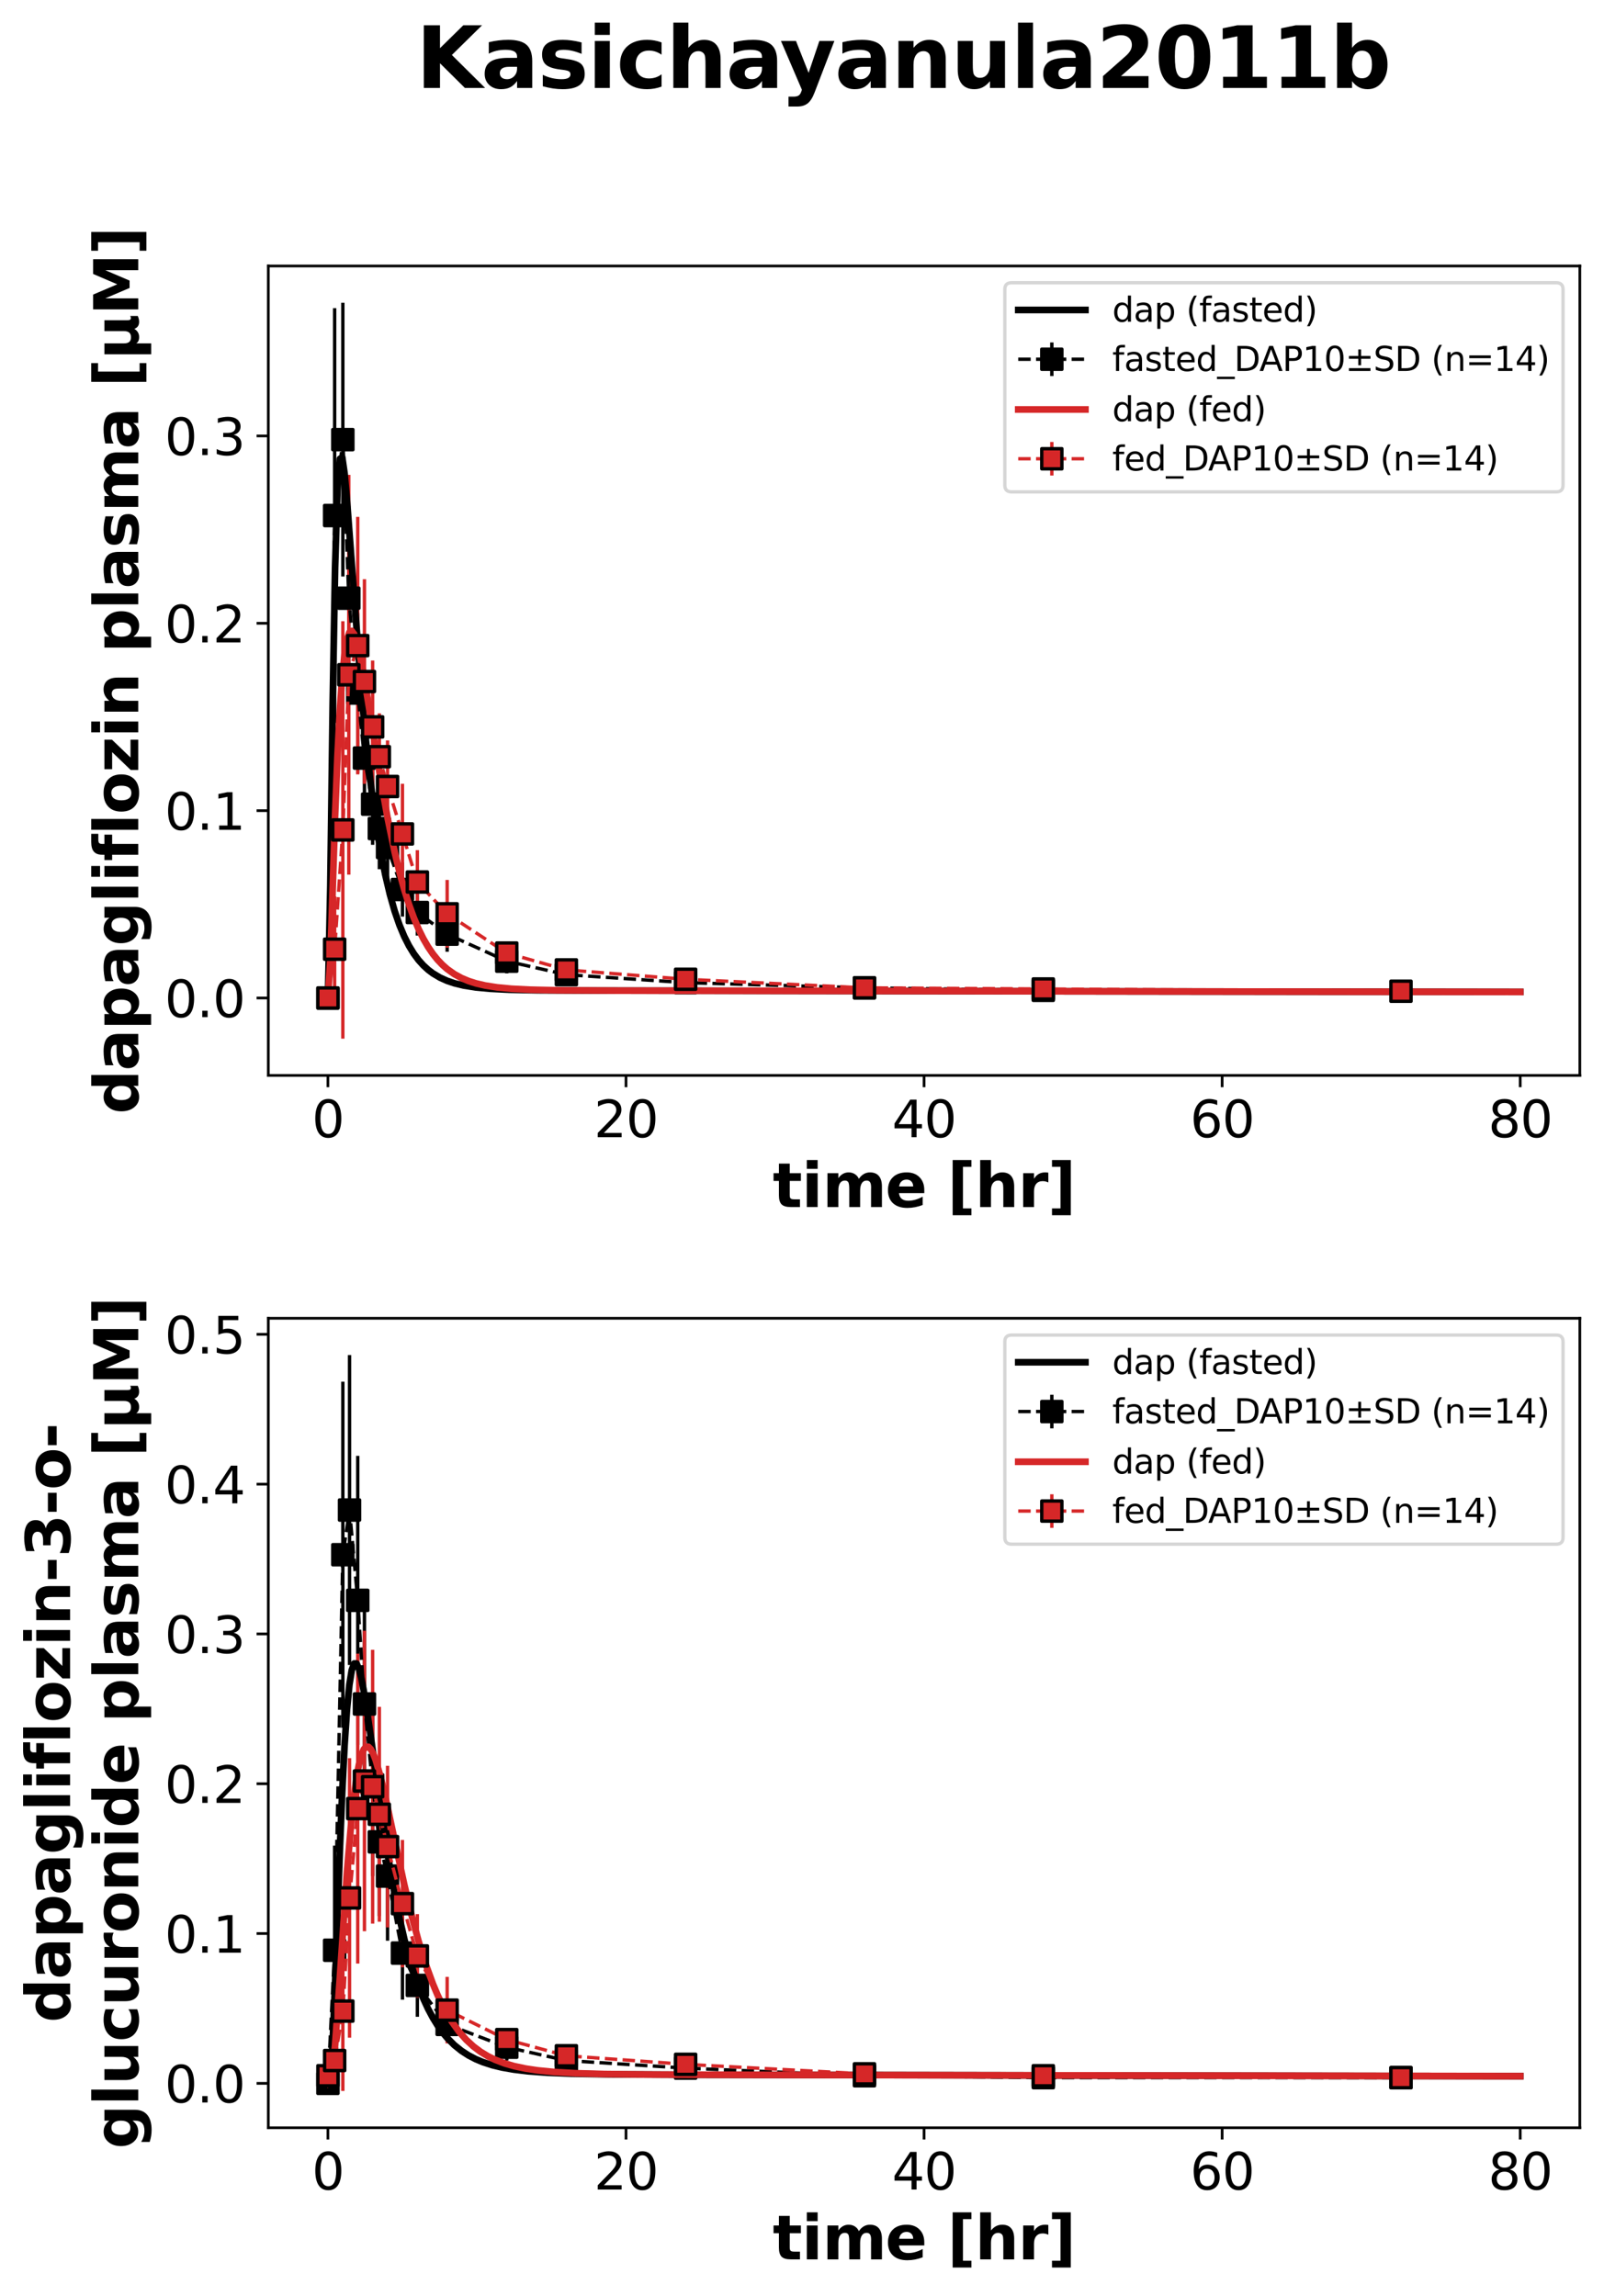 <?xml version="1.0" encoding="utf-8" standalone="no"?>
<!DOCTYPE svg PUBLIC "-//W3C//DTD SVG 1.1//EN"
  "http://www.w3.org/Graphics/SVG/1.1/DTD/svg11.dtd">
<svg xmlns:xlink="http://www.w3.org/1999/xlink" width="477.713pt" height="683.738pt" viewBox="0 0 477.713 683.738" xmlns="http://www.w3.org/2000/svg" version="1.1">
 <defs>
  <style type="text/css">*{stroke-linejoin: round; stroke-linecap: butt}</style>
 </defs>
 <g id="figure_1">
  <g id="patch_1">
   <path d="M 0 683.738 
L 477.713 683.738 
L 477.713 0 
L 0 0 
z
" style="fill: #ffffff"/>
  </g>
  <g id="axes_1">
   <g id="patch_2">
    <path d="M 79.913 320.243 
L 470.513 320.243 
L 470.513 79.2 
L 79.913 79.2 
z
" style="fill: #ffffff"/>
   </g>
   <g id="matplotlib.axis_1">
    <g id="xtick_1">
     <g id="line2d_1">
      <defs>
       <path id="m4a823e19b9" d="M 0 0 
L 0 3.5 
" style="stroke: #000000; stroke-width: 0.8"/>
      </defs>
      <g>
       <use xlink:href="#m4a823e19b9" x="97.667" y="320.243" style="stroke: #000000; stroke-width: 0.8"/>
      </g>
     </g>
     <g id="text_1">
      <!-- 0 -->
      <g transform="translate(92.895 338.641) scale(0.15 -0.15)">
       <defs>
        <path id="DejaVuSans-30" d="M 2034 4250 
Q 1547 4250 1301 3770 
Q 1056 3291 1056 2328 
Q 1056 1369 1301 889 
Q 1547 409 2034 409 
Q 2525 409 2770 889 
Q 3016 1369 3016 2328 
Q 3016 3291 2770 3770 
Q 2525 4250 2034 4250 
z
M 2034 4750 
Q 2819 4750 3233 4129 
Q 3647 3509 3647 2328 
Q 3647 1150 3233 529 
Q 2819 -91 2034 -91 
Q 1250 -91 836 529 
Q 422 1150 422 2328 
Q 422 3509 836 4129 
Q 1250 4750 2034 4750 
z
" transform="scale(0.016)"/>
       </defs>
       <use xlink:href="#DejaVuSans-30"/>
      </g>
     </g>
    </g>
    <g id="xtick_2">
     <g id="line2d_2">
      <g>
       <use xlink:href="#m4a823e19b9" x="186.44" y="320.243" style="stroke: #000000; stroke-width: 0.8"/>
      </g>
     </g>
     <g id="text_2">
      <!-- 20 -->
      <g transform="translate(176.896 338.641) scale(0.15 -0.15)">
       <defs>
        <path id="DejaVuSans-32" d="M 1228 531 
L 3431 531 
L 3431 0 
L 469 0 
L 469 531 
Q 828 903 1448 1529 
Q 2069 2156 2228 2338 
Q 2531 2678 2651 2914 
Q 2772 3150 2772 3378 
Q 2772 3750 2511 3984 
Q 2250 4219 1831 4219 
Q 1534 4219 1204 4116 
Q 875 4013 500 3803 
L 500 4441 
Q 881 4594 1212 4672 
Q 1544 4750 1819 4750 
Q 2544 4750 2975 4387 
Q 3406 4025 3406 3419 
Q 3406 3131 3298 2873 
Q 3191 2616 2906 2266 
Q 2828 2175 2409 1742 
Q 1991 1309 1228 531 
z
" transform="scale(0.016)"/>
       </defs>
       <use xlink:href="#DejaVuSans-32"/>
       <use xlink:href="#DejaVuSans-30" x="63.623"/>
      </g>
     </g>
    </g>
    <g id="xtick_3">
     <g id="line2d_3">
      <g>
       <use xlink:href="#m4a823e19b9" x="275.213" y="320.243" style="stroke: #000000; stroke-width: 0.8"/>
      </g>
     </g>
     <g id="text_3">
      <!-- 40 -->
      <g transform="translate(265.669 338.641) scale(0.15 -0.15)">
       <defs>
        <path id="DejaVuSans-34" d="M 2419 4116 
L 825 1625 
L 2419 1625 
L 2419 4116 
z
M 2253 4666 
L 3047 4666 
L 3047 1625 
L 3713 1625 
L 3713 1100 
L 3047 1100 
L 3047 0 
L 2419 0 
L 2419 1100 
L 313 1100 
L 313 1709 
L 2253 4666 
z
" transform="scale(0.016)"/>
       </defs>
       <use xlink:href="#DejaVuSans-34"/>
       <use xlink:href="#DejaVuSans-30" x="63.623"/>
      </g>
     </g>
    </g>
    <g id="xtick_4">
     <g id="line2d_4">
      <g>
       <use xlink:href="#m4a823e19b9" x="363.985" y="320.243" style="stroke: #000000; stroke-width: 0.8"/>
      </g>
     </g>
     <g id="text_4">
      <!-- 60 -->
      <g transform="translate(354.442 338.641) scale(0.15 -0.15)">
       <defs>
        <path id="DejaVuSans-36" d="M 2113 2584 
Q 1688 2584 1439 2293 
Q 1191 2003 1191 1497 
Q 1191 994 1439 701 
Q 1688 409 2113 409 
Q 2538 409 2786 701 
Q 3034 994 3034 1497 
Q 3034 2003 2786 2293 
Q 2538 2584 2113 2584 
z
M 3366 4563 
L 3366 3988 
Q 3128 4100 2886 4159 
Q 2644 4219 2406 4219 
Q 1781 4219 1451 3797 
Q 1122 3375 1075 2522 
Q 1259 2794 1537 2939 
Q 1816 3084 2150 3084 
Q 2853 3084 3261 2657 
Q 3669 2231 3669 1497 
Q 3669 778 3244 343 
Q 2819 -91 2113 -91 
Q 1303 -91 875 529 
Q 447 1150 447 2328 
Q 447 3434 972 4092 
Q 1497 4750 2381 4750 
Q 2619 4750 2861 4703 
Q 3103 4656 3366 4563 
z
" transform="scale(0.016)"/>
       </defs>
       <use xlink:href="#DejaVuSans-36"/>
       <use xlink:href="#DejaVuSans-30" x="63.623"/>
      </g>
     </g>
    </g>
    <g id="xtick_5">
     <g id="line2d_5">
      <g>
       <use xlink:href="#m4a823e19b9" x="452.758" y="320.243" style="stroke: #000000; stroke-width: 0.8"/>
      </g>
     </g>
     <g id="text_5">
      <!-- 80 -->
      <g transform="translate(443.214 338.641) scale(0.15 -0.15)">
       <defs>
        <path id="DejaVuSans-38" d="M 2034 2216 
Q 1584 2216 1326 1975 
Q 1069 1734 1069 1313 
Q 1069 891 1326 650 
Q 1584 409 2034 409 
Q 2484 409 2743 651 
Q 3003 894 3003 1313 
Q 3003 1734 2745 1975 
Q 2488 2216 2034 2216 
z
M 1403 2484 
Q 997 2584 770 2862 
Q 544 3141 544 3541 
Q 544 4100 942 4425 
Q 1341 4750 2034 4750 
Q 2731 4750 3128 4425 
Q 3525 4100 3525 3541 
Q 3525 3141 3298 2862 
Q 3072 2584 2669 2484 
Q 3125 2378 3379 2068 
Q 3634 1759 3634 1313 
Q 3634 634 3220 271 
Q 2806 -91 2034 -91 
Q 1263 -91 848 271 
Q 434 634 434 1313 
Q 434 1759 690 2068 
Q 947 2378 1403 2484 
z
M 1172 3481 
Q 1172 3119 1398 2916 
Q 1625 2713 2034 2713 
Q 2441 2713 2670 2916 
Q 2900 3119 2900 3481 
Q 2900 3844 2670 4047 
Q 2441 4250 2034 4250 
Q 1625 4250 1398 4047 
Q 1172 3844 1172 3481 
z
" transform="scale(0.016)"/>
       </defs>
       <use xlink:href="#DejaVuSans-38"/>
       <use xlink:href="#DejaVuSans-30" x="63.623"/>
      </g>
     </g>
    </g>
    <g id="text_6">
     <!-- time [hr] -->
     <g transform="translate(230.138 359.438) scale(0.18 -0.18)">
      <defs>
       <path id="DejaVuSans-Bold-74" d="M 1759 4494 
L 1759 3500 
L 2913 3500 
L 2913 2700 
L 1759 2700 
L 1759 1216 
Q 1759 972 1856 886 
Q 1953 800 2241 800 
L 2816 800 
L 2816 0 
L 1856 0 
Q 1194 0 917 276 
Q 641 553 641 1216 
L 641 2700 
L 84 2700 
L 84 3500 
L 641 3500 
L 641 4494 
L 1759 4494 
z
" transform="scale(0.016)"/>
       <path id="DejaVuSans-Bold-69" d="M 538 3500 
L 1656 3500 
L 1656 0 
L 538 0 
L 538 3500 
z
M 538 4863 
L 1656 4863 
L 1656 3950 
L 538 3950 
L 538 4863 
z
" transform="scale(0.016)"/>
       <path id="DejaVuSans-Bold-6d" d="M 3781 2919 
Q 3994 3244 4286 3414 
Q 4578 3584 4928 3584 
Q 5531 3584 5847 3212 
Q 6163 2841 6163 2131 
L 6163 0 
L 5038 0 
L 5038 1825 
Q 5041 1866 5042 1909 
Q 5044 1953 5044 2034 
Q 5044 2406 4934 2573 
Q 4825 2741 4581 2741 
Q 4263 2741 4089 2478 
Q 3916 2216 3909 1719 
L 3909 0 
L 2784 0 
L 2784 1825 
Q 2784 2406 2684 2573 
Q 2584 2741 2328 2741 
Q 2006 2741 1831 2477 
Q 1656 2213 1656 1722 
L 1656 0 
L 531 0 
L 531 3500 
L 1656 3500 
L 1656 2988 
Q 1863 3284 2130 3434 
Q 2397 3584 2719 3584 
Q 3081 3584 3359 3409 
Q 3638 3234 3781 2919 
z
" transform="scale(0.016)"/>
       <path id="DejaVuSans-Bold-65" d="M 4031 1759 
L 4031 1441 
L 1416 1441 
Q 1456 1047 1700 850 
Q 1944 653 2381 653 
Q 2734 653 3104 758 
Q 3475 863 3866 1075 
L 3866 213 
Q 3469 63 3072 -14 
Q 2675 -91 2278 -91 
Q 1328 -91 801 392 
Q 275 875 275 1747 
Q 275 2603 792 3093 
Q 1309 3584 2216 3584 
Q 3041 3584 3536 3087 
Q 4031 2591 4031 1759 
z
M 2881 2131 
Q 2881 2450 2695 2645 
Q 2509 2841 2209 2841 
Q 1884 2841 1681 2658 
Q 1478 2475 1428 2131 
L 2881 2131 
z
" transform="scale(0.016)"/>
       <path id="DejaVuSans-Bold-20" transform="scale(0.016)"/>
       <path id="DejaVuSans-Bold-5b" d="M 550 4863 
L 2491 4863 
L 2491 4159 
L 1613 4159 
L 1613 -141 
L 2491 -141 
L 2491 -844 
L 550 -844 
L 550 4863 
z
" transform="scale(0.016)"/>
       <path id="DejaVuSans-Bold-68" d="M 4056 2131 
L 4056 0 
L 2931 0 
L 2931 347 
L 2931 1625 
Q 2931 2084 2911 2256 
Q 2891 2428 2841 2509 
Q 2775 2619 2662 2680 
Q 2550 2741 2406 2741 
Q 2056 2741 1856 2470 
Q 1656 2200 1656 1722 
L 1656 0 
L 538 0 
L 538 4863 
L 1656 4863 
L 1656 2988 
Q 1909 3294 2193 3439 
Q 2478 3584 2822 3584 
Q 3428 3584 3742 3212 
Q 4056 2841 4056 2131 
z
" transform="scale(0.016)"/>
       <path id="DejaVuSans-Bold-72" d="M 3138 2547 
Q 2991 2616 2845 2648 
Q 2700 2681 2553 2681 
Q 2122 2681 1889 2404 
Q 1656 2128 1656 1613 
L 1656 0 
L 538 0 
L 538 3500 
L 1656 3500 
L 1656 2925 
Q 1872 3269 2151 3426 
Q 2431 3584 2822 3584 
Q 2878 3584 2943 3579 
Q 3009 3575 3134 3559 
L 3138 2547 
z
" transform="scale(0.016)"/>
       <path id="DejaVuSans-Bold-5d" d="M 2375 -844 
L 434 -844 
L 434 -141 
L 1313 -141 
L 1313 4159 
L 434 4159 
L 434 4863 
L 2375 4863 
L 2375 -844 
z
" transform="scale(0.016)"/>
      </defs>
      <use xlink:href="#DejaVuSans-Bold-74"/>
      <use xlink:href="#DejaVuSans-Bold-69" x="47.803"/>
      <use xlink:href="#DejaVuSans-Bold-6d" x="82.08"/>
      <use xlink:href="#DejaVuSans-Bold-65" x="186.279"/>
      <use xlink:href="#DejaVuSans-Bold-20" x="254.102"/>
      <use xlink:href="#DejaVuSans-Bold-5b" x="288.916"/>
      <use xlink:href="#DejaVuSans-Bold-68" x="334.619"/>
      <use xlink:href="#DejaVuSans-Bold-72" x="405.811"/>
      <use xlink:href="#DejaVuSans-Bold-5d" x="455.127"/>
     </g>
    </g>
   </g>
   <g id="matplotlib.axis_2">
    <g id="ytick_1">
     <g id="line2d_6">
      <defs>
       <path id="m223d089af2" d="M 0 0 
L -3.5 0 
" style="stroke: #000000; stroke-width: 0.8"/>
      </defs>
      <g>
       <use xlink:href="#m223d089af2" x="79.913" y="297.185" style="stroke: #000000; stroke-width: 0.8"/>
      </g>
     </g>
     <g id="text_7">
      <!-- 0.0 -->
      <g transform="translate(49.058 302.884) scale(0.15 -0.15)">
       <defs>
        <path id="DejaVuSans-2e" d="M 684 794 
L 1344 794 
L 1344 0 
L 684 0 
L 684 794 
z
" transform="scale(0.016)"/>
       </defs>
       <use xlink:href="#DejaVuSans-30"/>
       <use xlink:href="#DejaVuSans-2e" x="63.623"/>
       <use xlink:href="#DejaVuSans-30" x="95.41"/>
      </g>
     </g>
    </g>
    <g id="ytick_2">
     <g id="line2d_7">
      <g>
       <use xlink:href="#m223d089af2" x="79.913" y="241.394" style="stroke: #000000; stroke-width: 0.8"/>
      </g>
     </g>
     <g id="text_8">
      <!-- 0.1 -->
      <g transform="translate(49.058 247.093) scale(0.15 -0.15)">
       <defs>
        <path id="DejaVuSans-31" d="M 794 531 
L 1825 531 
L 1825 4091 
L 703 3866 
L 703 4441 
L 1819 4666 
L 2450 4666 
L 2450 531 
L 3481 531 
L 3481 0 
L 794 0 
L 794 531 
z
" transform="scale(0.016)"/>
       </defs>
       <use xlink:href="#DejaVuSans-30"/>
       <use xlink:href="#DejaVuSans-2e" x="63.623"/>
       <use xlink:href="#DejaVuSans-31" x="95.41"/>
      </g>
     </g>
    </g>
    <g id="ytick_3">
     <g id="line2d_8">
      <g>
       <use xlink:href="#m223d089af2" x="79.913" y="185.602" style="stroke: #000000; stroke-width: 0.8"/>
      </g>
     </g>
     <g id="text_9">
      <!-- 0.2 -->
      <g transform="translate(49.058 191.301) scale(0.15 -0.15)">
       <use xlink:href="#DejaVuSans-30"/>
       <use xlink:href="#DejaVuSans-2e" x="63.623"/>
       <use xlink:href="#DejaVuSans-32" x="95.41"/>
      </g>
     </g>
    </g>
    <g id="ytick_4">
     <g id="line2d_9">
      <g>
       <use xlink:href="#m223d089af2" x="79.913" y="129.811" style="stroke: #000000; stroke-width: 0.8"/>
      </g>
     </g>
     <g id="text_10">
      <!-- 0.3 -->
      <g transform="translate(49.058 135.51) scale(0.15 -0.15)">
       <defs>
        <path id="DejaVuSans-33" d="M 2597 2516 
Q 3050 2419 3304 2112 
Q 3559 1806 3559 1356 
Q 3559 666 3084 287 
Q 2609 -91 1734 -91 
Q 1441 -91 1130 -33 
Q 819 25 488 141 
L 488 750 
Q 750 597 1062 519 
Q 1375 441 1716 441 
Q 2309 441 2620 675 
Q 2931 909 2931 1356 
Q 2931 1769 2642 2001 
Q 2353 2234 1838 2234 
L 1294 2234 
L 1294 2753 
L 1863 2753 
Q 2328 2753 2575 2939 
Q 2822 3125 2822 3475 
Q 2822 3834 2567 4026 
Q 2313 4219 1838 4219 
Q 1578 4219 1281 4162 
Q 984 4106 628 3988 
L 628 4550 
Q 988 4650 1302 4700 
Q 1616 4750 1894 4750 
Q 2613 4750 3031 4423 
Q 3450 4097 3450 3541 
Q 3450 3153 3228 2886 
Q 3006 2619 2597 2516 
z
" transform="scale(0.016)"/>
       </defs>
       <use xlink:href="#DejaVuSans-30"/>
       <use xlink:href="#DejaVuSans-2e" x="63.623"/>
       <use xlink:href="#DejaVuSans-33" x="95.41"/>
      </g>
     </g>
    </g>
    <g id="text_11">
     <!-- dapagliflozin plasma [µM] -->
     <g transform="translate(41.174 331.76) rotate(-90) scale(0.18 -0.18)">
      <defs>
       <path id="DejaVuSans-Bold-64" d="M 2919 2988 
L 2919 4863 
L 4044 4863 
L 4044 0 
L 2919 0 
L 2919 506 
Q 2688 197 2409 53 
Q 2131 -91 1766 -91 
Q 1119 -91 703 423 
Q 288 938 288 1747 
Q 288 2556 703 3070 
Q 1119 3584 1766 3584 
Q 2128 3584 2408 3439 
Q 2688 3294 2919 2988 
z
M 2181 722 
Q 2541 722 2730 984 
Q 2919 1247 2919 1747 
Q 2919 2247 2730 2509 
Q 2541 2772 2181 2772 
Q 1825 2772 1636 2509 
Q 1447 2247 1447 1747 
Q 1447 1247 1636 984 
Q 1825 722 2181 722 
z
" transform="scale(0.016)"/>
       <path id="DejaVuSans-Bold-61" d="M 2106 1575 
Q 1756 1575 1579 1456 
Q 1403 1338 1403 1106 
Q 1403 894 1545 773 
Q 1688 653 1941 653 
Q 2256 653 2472 879 
Q 2688 1106 2688 1447 
L 2688 1575 
L 2106 1575 
z
M 3816 1997 
L 3816 0 
L 2688 0 
L 2688 519 
Q 2463 200 2181 54 
Q 1900 -91 1497 -91 
Q 953 -91 614 226 
Q 275 544 275 1050 
Q 275 1666 698 1953 
Q 1122 2241 2028 2241 
L 2688 2241 
L 2688 2328 
Q 2688 2594 2478 2717 
Q 2269 2841 1825 2841 
Q 1466 2841 1156 2769 
Q 847 2697 581 2553 
L 581 3406 
Q 941 3494 1303 3539 
Q 1666 3584 2028 3584 
Q 2975 3584 3395 3211 
Q 3816 2838 3816 1997 
z
" transform="scale(0.016)"/>
       <path id="DejaVuSans-Bold-70" d="M 1656 506 
L 1656 -1331 
L 538 -1331 
L 538 3500 
L 1656 3500 
L 1656 2988 
Q 1888 3294 2169 3439 
Q 2450 3584 2816 3584 
Q 3463 3584 3878 3070 
Q 4294 2556 4294 1747 
Q 4294 938 3878 423 
Q 3463 -91 2816 -91 
Q 2450 -91 2169 54 
Q 1888 200 1656 506 
z
M 2400 2772 
Q 2041 2772 1848 2508 
Q 1656 2244 1656 1747 
Q 1656 1250 1848 986 
Q 2041 722 2400 722 
Q 2759 722 2948 984 
Q 3138 1247 3138 1747 
Q 3138 2247 2948 2509 
Q 2759 2772 2400 2772 
z
" transform="scale(0.016)"/>
       <path id="DejaVuSans-Bold-67" d="M 2919 594 
Q 2688 288 2409 144 
Q 2131 0 1766 0 
Q 1125 0 706 504 
Q 288 1009 288 1791 
Q 288 2575 706 3076 
Q 1125 3578 1766 3578 
Q 2131 3578 2409 3434 
Q 2688 3291 2919 2981 
L 2919 3500 
L 4044 3500 
L 4044 353 
Q 4044 -491 3511 -936 
Q 2978 -1381 1966 -1381 
Q 1638 -1381 1331 -1331 
Q 1025 -1281 716 -1178 
L 716 -306 
Q 1009 -475 1290 -558 
Q 1572 -641 1856 -641 
Q 2406 -641 2662 -400 
Q 2919 -159 2919 353 
L 2919 594 
z
M 2181 2772 
Q 1834 2772 1640 2515 
Q 1447 2259 1447 1791 
Q 1447 1309 1634 1061 
Q 1822 813 2181 813 
Q 2531 813 2725 1069 
Q 2919 1325 2919 1791 
Q 2919 2259 2725 2515 
Q 2531 2772 2181 2772 
z
" transform="scale(0.016)"/>
       <path id="DejaVuSans-Bold-6c" d="M 538 4863 
L 1656 4863 
L 1656 0 
L 538 0 
L 538 4863 
z
" transform="scale(0.016)"/>
       <path id="DejaVuSans-Bold-66" d="M 2841 4863 
L 2841 4128 
L 2222 4128 
Q 1984 4128 1890 4042 
Q 1797 3956 1797 3744 
L 1797 3500 
L 2753 3500 
L 2753 2700 
L 1797 2700 
L 1797 0 
L 678 0 
L 678 2700 
L 122 2700 
L 122 3500 
L 678 3500 
L 678 3744 
Q 678 4316 997 4589 
Q 1316 4863 1984 4863 
L 2841 4863 
z
" transform="scale(0.016)"/>
       <path id="DejaVuSans-Bold-6f" d="M 2203 2784 
Q 1831 2784 1636 2517 
Q 1441 2250 1441 1747 
Q 1441 1244 1636 976 
Q 1831 709 2203 709 
Q 2569 709 2762 976 
Q 2956 1244 2956 1747 
Q 2956 2250 2762 2517 
Q 2569 2784 2203 2784 
z
M 2203 3584 
Q 3106 3584 3614 3096 
Q 4122 2609 4122 1747 
Q 4122 884 3614 396 
Q 3106 -91 2203 -91 
Q 1297 -91 786 396 
Q 275 884 275 1747 
Q 275 2609 786 3096 
Q 1297 3584 2203 3584 
z
" transform="scale(0.016)"/>
       <path id="DejaVuSans-Bold-7a" d="M 366 3500 
L 3419 3500 
L 3419 2719 
L 1575 800 
L 3419 800 
L 3419 0 
L 288 0 
L 288 781 
L 2131 2700 
L 366 2700 
L 366 3500 
z
" transform="scale(0.016)"/>
       <path id="DejaVuSans-Bold-6e" d="M 4056 2131 
L 4056 0 
L 2931 0 
L 2931 347 
L 2931 1631 
Q 2931 2084 2911 2256 
Q 2891 2428 2841 2509 
Q 2775 2619 2662 2680 
Q 2550 2741 2406 2741 
Q 2056 2741 1856 2470 
Q 1656 2200 1656 1722 
L 1656 0 
L 538 0 
L 538 3500 
L 1656 3500 
L 1656 2988 
Q 1909 3294 2193 3439 
Q 2478 3584 2822 3584 
Q 3428 3584 3742 3212 
Q 4056 2841 4056 2131 
z
" transform="scale(0.016)"/>
       <path id="DejaVuSans-Bold-73" d="M 3272 3391 
L 3272 2541 
Q 2913 2691 2578 2766 
Q 2244 2841 1947 2841 
Q 1628 2841 1473 2761 
Q 1319 2681 1319 2516 
Q 1319 2381 1436 2309 
Q 1553 2238 1856 2203 
L 2053 2175 
Q 2913 2066 3209 1816 
Q 3506 1566 3506 1031 
Q 3506 472 3093 190 
Q 2681 -91 1863 -91 
Q 1516 -91 1145 -36 
Q 775 19 384 128 
L 384 978 
Q 719 816 1070 734 
Q 1422 653 1784 653 
Q 2113 653 2278 743 
Q 2444 834 2444 1013 
Q 2444 1163 2330 1236 
Q 2216 1309 1875 1350 
L 1678 1375 
Q 931 1469 631 1722 
Q 331 1975 331 2491 
Q 331 3047 712 3315 
Q 1094 3584 1881 3584 
Q 2191 3584 2531 3537 
Q 2872 3491 3272 3391 
z
" transform="scale(0.016)"/>
       <path id="DejaVuSans-Bold-b5" d="M 544 -1338 
L 544 3500 
L 1672 3500 
L 1672 1466 
Q 1672 1103 1828 926 
Q 1984 750 2303 750 
Q 2625 750 2781 926 
Q 2938 1103 2938 1466 
L 2938 3500 
L 4063 3500 
L 4063 1159 
Q 4063 938 4114 850 
Q 4166 763 4288 763 
Q 4344 763 4395 778 
Q 4447 794 4506 831 
L 4506 50 
Q 4341 -22 4195 -56 
Q 4050 -91 3909 -91 
Q 3631 -91 3454 26 
Q 3278 144 3169 403 
Q 3022 156 2811 32 
Q 2600 -91 2322 -91 
Q 2091 -91 1928 -17 
Q 1766 56 1672 206 
L 1672 -1338 
L 544 -1338 
z
" transform="scale(0.016)"/>
       <path id="DejaVuSans-Bold-4d" d="M 588 4666 
L 2119 4666 
L 3181 2169 
L 4250 4666 
L 5778 4666 
L 5778 0 
L 4641 0 
L 4641 3413 
L 3566 897 
L 2803 897 
L 1728 3413 
L 1728 0 
L 588 0 
L 588 4666 
z
" transform="scale(0.016)"/>
      </defs>
      <use xlink:href="#DejaVuSans-Bold-64"/>
      <use xlink:href="#DejaVuSans-Bold-61" x="71.582"/>
      <use xlink:href="#DejaVuSans-Bold-70" x="139.062"/>
      <use xlink:href="#DejaVuSans-Bold-61" x="210.645"/>
      <use xlink:href="#DejaVuSans-Bold-67" x="278.125"/>
      <use xlink:href="#DejaVuSans-Bold-6c" x="349.707"/>
      <use xlink:href="#DejaVuSans-Bold-69" x="383.984"/>
      <use xlink:href="#DejaVuSans-Bold-66" x="418.262"/>
      <use xlink:href="#DejaVuSans-Bold-6c" x="461.768"/>
      <use xlink:href="#DejaVuSans-Bold-6f" x="496.045"/>
      <use xlink:href="#DejaVuSans-Bold-7a" x="564.746"/>
      <use xlink:href="#DejaVuSans-Bold-69" x="622.949"/>
      <use xlink:href="#DejaVuSans-Bold-6e" x="657.227"/>
      <use xlink:href="#DejaVuSans-Bold-20" x="728.418"/>
      <use xlink:href="#DejaVuSans-Bold-70" x="763.232"/>
      <use xlink:href="#DejaVuSans-Bold-6c" x="834.814"/>
      <use xlink:href="#DejaVuSans-Bold-61" x="869.092"/>
      <use xlink:href="#DejaVuSans-Bold-73" x="936.572"/>
      <use xlink:href="#DejaVuSans-Bold-6d" x="996.094"/>
      <use xlink:href="#DejaVuSans-Bold-61" x="1100.293"/>
      <use xlink:href="#DejaVuSans-Bold-20" x="1167.773"/>
      <use xlink:href="#DejaVuSans-Bold-5b" x="1202.588"/>
      <use xlink:href="#DejaVuSans-Bold-b5" x="1248.291"/>
      <use xlink:href="#DejaVuSans-Bold-4d" x="1321.875"/>
      <use xlink:href="#DejaVuSans-Bold-5d" x="1421.387"/>
     </g>
    </g>
   </g>
   <g id="LineCollection_1">
    <path clip-path="url(#p811eec06ba)" style="fill: none; stroke: #000000"/>
    <path d="M 99.665 215.262 
L 99.665 91.774 
" clip-path="url(#p811eec06ba)" style="fill: none; stroke: #000000"/>
    <path d="M 102.106 171.675 
L 102.106 90.157 
" clip-path="url(#p811eec06ba)" style="fill: none; stroke: #000000"/>
    <path d="M 103.885 205.571 
L 103.885 150.687 
" clip-path="url(#p811eec06ba)" style="fill: none; stroke: #000000"/>
    <path d="M 106.544 230.185 
L 106.544 182.565 
" clip-path="url(#p811eec06ba)" style="fill: none; stroke: #000000"/>
    <path d="M 108.542 242.289 
L 108.542 209.196 
" clip-path="url(#p811eec06ba)" style="fill: none; stroke: #000000"/>
    <path d="M 110.983 251.567 
L 110.983 227.355 
" clip-path="url(#p811eec06ba)" style="fill: none; stroke: #000000"/>
    <path d="M 112.98 258.828 
L 112.98 234.615 
" clip-path="url(#p811eec06ba)" style="fill: none; stroke: #000000"/>
    <path d="M 115.422 263.265 
L 115.422 241.473 
" clip-path="url(#p811eec06ba)" style="fill: none; stroke: #000000"/>
    <path d="M 119.86 272.944 
L 119.86 256.802 
" clip-path="url(#p811eec06ba)" style="fill: none; stroke: #000000"/>
    <path d="M 124.299 278.588 
L 124.299 264.868 
" clip-path="url(#p811eec06ba)" style="fill: none; stroke: #000000"/>
    <path d="M 133.176 283.419 
L 133.176 272.928 
" clip-path="url(#p811eec06ba)" style="fill: none; stroke: #000000"/>
    <path d="M 150.931 289.854 
L 150.931 282.591 
" clip-path="url(#p811eec06ba)" style="fill: none; stroke: #000000"/>
    <path d="M 168.685 293.06 
L 168.685 287.411 
" clip-path="url(#p811eec06ba)" style="fill: none; stroke: #000000"/>
    <path d="M 204.194 293.822 
L 204.194 291.401 
" clip-path="url(#p811eec06ba)" style="fill: none; stroke: #000000"/>
    <path d="M 257.458 294.561 
L 257.458 293.755 
" clip-path="url(#p811eec06ba)" style="fill: none; stroke: #000000"/>
    <path d="M 310.722 296.108 
L 310.722 293.688 
" clip-path="url(#p811eec06ba)" style="fill: none; stroke: #000000"/>
   </g>
   <g id="LineCollection_2">
    <path clip-path="url(#p811eec06ba)" style="fill: none; stroke: #d62728"/>
    <path d="M 99.665 298.394 
L 99.665 266.916 
" clip-path="url(#p811eec06ba)" style="fill: none; stroke: #d62728"/>
    <path d="M 102.106 309.287 
L 102.106 184.992 
" clip-path="url(#p811eec06ba)" style="fill: none; stroke: #d62728"/>
    <path d="M 103.885 260.453 
L 103.885 141.406 
" clip-path="url(#p811eec06ba)" style="fill: none; stroke: #d62728"/>
    <path d="M 106.544 230.589 
L 106.544 153.913 
" clip-path="url(#p811eec06ba)" style="fill: none; stroke: #d62728"/>
    <path d="M 108.542 233.411 
L 108.542 172.474 
" clip-path="url(#p811eec06ba)" style="fill: none; stroke: #d62728"/>
    <path d="M 110.983 236.233 
L 110.983 196.684 
" clip-path="url(#p811eec06ba)" style="fill: none; stroke: #d62728"/>
    <path d="M 112.98 238.247 
L 112.98 212.42 
" clip-path="url(#p811eec06ba)" style="fill: none; stroke: #d62728"/>
    <path d="M 115.422 247.93 
L 115.422 220.487 
" clip-path="url(#p811eec06ba)" style="fill: none; stroke: #d62728"/>
    <path d="M 119.86 263.259 
L 119.86 233.396 
" clip-path="url(#p811eec06ba)" style="fill: none; stroke: #d62728"/>
    <path d="M 124.299 272.132 
L 124.299 253.164 
" clip-path="url(#p811eec06ba)" style="fill: none; stroke: #d62728"/>
    <path d="M 133.176 282.21 
L 133.176 262.031 
" clip-path="url(#p811eec06ba)" style="fill: none; stroke: #d62728"/>
    <path d="M 150.931 287.029 
L 150.931 280.572 
" clip-path="url(#p811eec06ba)" style="fill: none; stroke: #d62728"/>
    <path d="M 168.685 290.64 
L 168.685 287.006 
" clip-path="url(#p811eec06ba)" style="fill: none; stroke: #d62728"/>
    <path d="M 204.194 293.016 
L 204.194 290.19 
" clip-path="url(#p811eec06ba)" style="fill: none; stroke: #d62728"/>
    <path d="M 257.458 295.369 
L 257.458 292.949 
" clip-path="url(#p811eec06ba)" style="fill: none; stroke: #d62728"/>
    <path d="M 310.722 295.302 
L 310.722 293.688 
" clip-path="url(#p811eec06ba)" style="fill: none; stroke: #d62728"/>
    <path d="M 417.249 295.571 
L 417.249 294.763 
" clip-path="url(#p811eec06ba)" style="fill: none; stroke: #d62728"/>
   </g>
   <g id="line2d_10">
    <path d="M 97.667 297.185 
L 98.377 263.775 
L 99.088 209.412 
L 99.798 168.987 
L 100.508 146.069 
L 101.218 136.651 
L 101.928 136.171 
L 102.638 141.114 
L 103.349 149.087 
L 107.61 205.835 
L 109.03 220.962 
L 110.45 233.684 
L 111.871 244.285 
L 113.291 253.079 
L 114.712 260.359 
L 116.132 266.378 
L 117.552 271.352 
L 118.973 275.462 
L 120.393 278.856 
L 121.813 281.659 
L 123.234 283.973 
L 124.654 285.885 
L 126.074 287.463 
L 127.495 288.766 
L 128.915 289.843 
L 131.046 291.116 
L 133.176 292.071 
L 135.307 292.788 
L 138.148 293.475 
L 141.698 294.036 
L 145.96 294.437 
L 151.641 294.718 
L 160.163 294.892 
L 178.628 294.989 
L 314.983 295.198 
L 452.758 295.384 
L 452.758 295.384 
" clip-path="url(#p811eec06ba)" style="fill: none; stroke: #000000; stroke-width: 2; stroke-linecap: square"/>
   </g>
   <g id="line2d_11">
    <path d="M 97.667 297.185 
L 99.665 153.518 
L 102.106 130.916 
L 103.885 178.129 
L 106.544 206.375 
L 108.542 225.743 
L 110.983 239.461 
L 112.98 246.722 
L 115.422 252.369 
L 119.86 264.873 
L 124.299 271.728 
L 133.176 278.174 
L 150.931 286.222 
L 168.685 290.235 
L 204.194 292.611 
L 257.458 294.158 
L 310.722 294.898 
" clip-path="url(#p811eec06ba)" style="fill: none; stroke-dasharray: 3.7,1.6; stroke-dashoffset: 0; stroke: #000000"/>
    <defs>
     <path id="m19d0869358" d="M -3 3 
L 3 3 
L 3 -3 
L -3 -3 
z
" style="stroke: #000000; stroke-linejoin: miter"/>
    </defs>
    <g clip-path="url(#p811eec06ba)">
     <use xlink:href="#m19d0869358" x="97.667" y="297.185" style="stroke: #000000; stroke-linejoin: miter"/>
     <use xlink:href="#m19d0869358" x="99.665" y="153.518" style="stroke: #000000; stroke-linejoin: miter"/>
     <use xlink:href="#m19d0869358" x="102.106" y="130.916" style="stroke: #000000; stroke-linejoin: miter"/>
     <use xlink:href="#m19d0869358" x="103.885" y="178.129" style="stroke: #000000; stroke-linejoin: miter"/>
     <use xlink:href="#m19d0869358" x="106.544" y="206.375" style="stroke: #000000; stroke-linejoin: miter"/>
     <use xlink:href="#m19d0869358" x="108.542" y="225.743" style="stroke: #000000; stroke-linejoin: miter"/>
     <use xlink:href="#m19d0869358" x="110.983" y="239.461" style="stroke: #000000; stroke-linejoin: miter"/>
     <use xlink:href="#m19d0869358" x="112.98" y="246.722" style="stroke: #000000; stroke-linejoin: miter"/>
     <use xlink:href="#m19d0869358" x="115.422" y="252.369" style="stroke: #000000; stroke-linejoin: miter"/>
     <use xlink:href="#m19d0869358" x="119.86" y="264.873" style="stroke: #000000; stroke-linejoin: miter"/>
     <use xlink:href="#m19d0869358" x="124.299" y="271.728" style="stroke: #000000; stroke-linejoin: miter"/>
     <use xlink:href="#m19d0869358" x="133.176" y="278.174" style="stroke: #000000; stroke-linejoin: miter"/>
     <use xlink:href="#m19d0869358" x="150.931" y="286.222" style="stroke: #000000; stroke-linejoin: miter"/>
     <use xlink:href="#m19d0869358" x="168.685" y="290.235" style="stroke: #000000; stroke-linejoin: miter"/>
     <use xlink:href="#m19d0869358" x="204.194" y="292.611" style="stroke: #000000; stroke-linejoin: miter"/>
     <use xlink:href="#m19d0869358" x="257.458" y="294.158" style="stroke: #000000; stroke-linejoin: miter"/>
     <use xlink:href="#m19d0869358" x="310.722" y="294.898" style="stroke: #000000; stroke-linejoin: miter"/>
    </g>
   </g>
   <g id="line2d_12">
    <path d="M 97.667 297.185 
L 98.377 286.041 
L 99.798 242.921 
L 100.508 225.2 
L 101.218 211.519 
L 101.928 201.525 
L 102.638 194.675 
L 103.349 190.43 
L 104.059 188.309 
L 104.769 187.895 
L 105.479 188.838 
L 106.189 190.844 
L 106.9 193.666 
L 108.32 200.978 
L 110.45 214.004 
L 113.291 231.617 
L 115.422 243.503 
L 117.552 253.766 
L 118.973 259.67 
L 120.393 264.856 
L 121.813 269.373 
L 123.234 273.28 
L 124.654 276.64 
L 126.074 279.516 
L 127.495 281.967 
L 128.915 284.049 
L 130.336 285.812 
L 131.756 287.3 
L 133.176 288.555 
L 135.307 290.072 
L 137.437 291.237 
L 139.568 292.129 
L 141.698 292.81 
L 144.539 293.474 
L 148.09 294.026 
L 152.351 294.428 
L 158.033 294.713 
L 166.555 294.892 
L 184.309 294.991 
L 304.33 295.178 
L 452.758 295.379 
L 452.758 295.379 
" clip-path="url(#p811eec06ba)" style="fill: none; stroke: #d62728; stroke-width: 2; stroke-linecap: square"/>
   </g>
   <g id="line2d_13">
    <path d="M 97.667 297.185 
L 99.665 282.655 
L 102.106 247.139 
L 103.885 200.93 
L 106.544 192.251 
L 108.542 202.942 
L 110.983 216.458 
L 112.98 225.333 
L 115.422 234.209 
L 119.86 248.327 
L 124.299 262.648 
L 133.176 272.12 
L 150.931 283.801 
L 168.685 288.823 
L 204.194 291.603 
L 257.458 294.159 
L 310.722 294.495 
L 417.249 295.167 
" clip-path="url(#p811eec06ba)" style="fill: none; stroke-dasharray: 3.7,1.6; stroke-dashoffset: 0; stroke: #d62728"/>
    <defs>
     <path id="m30f2b711b9" d="M -3 3 
L 3 3 
L 3 -3 
L -3 -3 
z
" style="stroke: #000000; stroke-linejoin: miter"/>
    </defs>
    <g clip-path="url(#p811eec06ba)">
     <use xlink:href="#m30f2b711b9" x="97.667" y="297.185" style="fill: #d62728; stroke: #000000; stroke-linejoin: miter"/>
     <use xlink:href="#m30f2b711b9" x="99.665" y="282.655" style="fill: #d62728; stroke: #000000; stroke-linejoin: miter"/>
     <use xlink:href="#m30f2b711b9" x="102.106" y="247.139" style="fill: #d62728; stroke: #000000; stroke-linejoin: miter"/>
     <use xlink:href="#m30f2b711b9" x="103.885" y="200.93" style="fill: #d62728; stroke: #000000; stroke-linejoin: miter"/>
     <use xlink:href="#m30f2b711b9" x="106.544" y="192.251" style="fill: #d62728; stroke: #000000; stroke-linejoin: miter"/>
     <use xlink:href="#m30f2b711b9" x="108.542" y="202.942" style="fill: #d62728; stroke: #000000; stroke-linejoin: miter"/>
     <use xlink:href="#m30f2b711b9" x="110.983" y="216.458" style="fill: #d62728; stroke: #000000; stroke-linejoin: miter"/>
     <use xlink:href="#m30f2b711b9" x="112.98" y="225.333" style="fill: #d62728; stroke: #000000; stroke-linejoin: miter"/>
     <use xlink:href="#m30f2b711b9" x="115.422" y="234.209" style="fill: #d62728; stroke: #000000; stroke-linejoin: miter"/>
     <use xlink:href="#m30f2b711b9" x="119.86" y="248.327" style="fill: #d62728; stroke: #000000; stroke-linejoin: miter"/>
     <use xlink:href="#m30f2b711b9" x="124.299" y="262.648" style="fill: #d62728; stroke: #000000; stroke-linejoin: miter"/>
     <use xlink:href="#m30f2b711b9" x="133.176" y="272.12" style="fill: #d62728; stroke: #000000; stroke-linejoin: miter"/>
     <use xlink:href="#m30f2b711b9" x="150.931" y="283.801" style="fill: #d62728; stroke: #000000; stroke-linejoin: miter"/>
     <use xlink:href="#m30f2b711b9" x="168.685" y="288.823" style="fill: #d62728; stroke: #000000; stroke-linejoin: miter"/>
     <use xlink:href="#m30f2b711b9" x="204.194" y="291.603" style="fill: #d62728; stroke: #000000; stroke-linejoin: miter"/>
     <use xlink:href="#m30f2b711b9" x="257.458" y="294.159" style="fill: #d62728; stroke: #000000; stroke-linejoin: miter"/>
     <use xlink:href="#m30f2b711b9" x="310.722" y="294.495" style="fill: #d62728; stroke: #000000; stroke-linejoin: miter"/>
     <use xlink:href="#m30f2b711b9" x="417.249" y="295.167" style="fill: #d62728; stroke: #000000; stroke-linejoin: miter"/>
    </g>
   </g>
   <g id="patch_3">
    <path d="M 79.913 320.243 
L 79.913 79.2 
" style="fill: none; stroke: #000000; stroke-width: 0.8; stroke-linejoin: miter; stroke-linecap: square"/>
   </g>
   <g id="patch_4">
    <path d="M 470.513 320.243 
L 470.513 79.2 
" style="fill: none; stroke: #000000; stroke-width: 0.8; stroke-linejoin: miter; stroke-linecap: square"/>
   </g>
   <g id="patch_5">
    <path d="M 79.913 320.243 
L 470.513 320.243 
" style="fill: none; stroke: #000000; stroke-width: 0.8; stroke-linejoin: miter; stroke-linecap: square"/>
   </g>
   <g id="patch_6">
    <path d="M 79.913 79.2 
L 470.513 79.2 
" style="fill: none; stroke: #000000; stroke-width: 0.8; stroke-linejoin: miter; stroke-linecap: square"/>
   </g>
   <g id="legend_1">
    <g id="patch_7">
     <path d="M 301.261 146.469 
L 463.513 146.469 
Q 465.513 146.469 465.513 144.469 
L 465.513 86.2 
Q 465.513 84.2 463.513 84.2 
L 301.261 84.2 
Q 299.261 84.2 299.261 86.2 
L 299.261 144.469 
Q 299.261 146.469 301.261 146.469 
z
" style="fill: #ffffff; opacity: 0.8; stroke: #cccccc; stroke-linejoin: miter"/>
    </g>
    <g id="line2d_14">
     <path d="M 303.261 92.298 
L 323.261 92.298 
" style="fill: none; stroke: #000000; stroke-width: 2; stroke-linecap: square"/>
    </g>
    <g id="line2d_15"/>
    <g id="text_12">
     <!-- dap (fasted) -->
     <g transform="translate(331.261 95.798) scale(0.1 -0.1)">
      <defs>
       <path id="DejaVuSans-64" d="M 2906 2969 
L 2906 4863 
L 3481 4863 
L 3481 0 
L 2906 0 
L 2906 525 
Q 2725 213 2448 61 
Q 2172 -91 1784 -91 
Q 1150 -91 751 415 
Q 353 922 353 1747 
Q 353 2572 751 3078 
Q 1150 3584 1784 3584 
Q 2172 3584 2448 3432 
Q 2725 3281 2906 2969 
z
M 947 1747 
Q 947 1113 1208 752 
Q 1469 391 1925 391 
Q 2381 391 2643 752 
Q 2906 1113 2906 1747 
Q 2906 2381 2643 2742 
Q 2381 3103 1925 3103 
Q 1469 3103 1208 2742 
Q 947 2381 947 1747 
z
" transform="scale(0.016)"/>
       <path id="DejaVuSans-61" d="M 2194 1759 
Q 1497 1759 1228 1600 
Q 959 1441 959 1056 
Q 959 750 1161 570 
Q 1363 391 1709 391 
Q 2188 391 2477 730 
Q 2766 1069 2766 1631 
L 2766 1759 
L 2194 1759 
z
M 3341 1997 
L 3341 0 
L 2766 0 
L 2766 531 
Q 2569 213 2275 61 
Q 1981 -91 1556 -91 
Q 1019 -91 701 211 
Q 384 513 384 1019 
Q 384 1609 779 1909 
Q 1175 2209 1959 2209 
L 2766 2209 
L 2766 2266 
Q 2766 2663 2505 2880 
Q 2244 3097 1772 3097 
Q 1472 3097 1187 3025 
Q 903 2953 641 2809 
L 641 3341 
Q 956 3463 1253 3523 
Q 1550 3584 1831 3584 
Q 2591 3584 2966 3190 
Q 3341 2797 3341 1997 
z
" transform="scale(0.016)"/>
       <path id="DejaVuSans-70" d="M 1159 525 
L 1159 -1331 
L 581 -1331 
L 581 3500 
L 1159 3500 
L 1159 2969 
Q 1341 3281 1617 3432 
Q 1894 3584 2278 3584 
Q 2916 3584 3314 3078 
Q 3713 2572 3713 1747 
Q 3713 922 3314 415 
Q 2916 -91 2278 -91 
Q 1894 -91 1617 61 
Q 1341 213 1159 525 
z
M 3116 1747 
Q 3116 2381 2855 2742 
Q 2594 3103 2138 3103 
Q 1681 3103 1420 2742 
Q 1159 2381 1159 1747 
Q 1159 1113 1420 752 
Q 1681 391 2138 391 
Q 2594 391 2855 752 
Q 3116 1113 3116 1747 
z
" transform="scale(0.016)"/>
       <path id="DejaVuSans-20" transform="scale(0.016)"/>
       <path id="DejaVuSans-28" d="M 1984 4856 
Q 1566 4138 1362 3434 
Q 1159 2731 1159 2009 
Q 1159 1288 1364 580 
Q 1569 -128 1984 -844 
L 1484 -844 
Q 1016 -109 783 600 
Q 550 1309 550 2009 
Q 550 2706 781 3412 
Q 1013 4119 1484 4856 
L 1984 4856 
z
" transform="scale(0.016)"/>
       <path id="DejaVuSans-66" d="M 2375 4863 
L 2375 4384 
L 1825 4384 
Q 1516 4384 1395 4259 
Q 1275 4134 1275 3809 
L 1275 3500 
L 2222 3500 
L 2222 3053 
L 1275 3053 
L 1275 0 
L 697 0 
L 697 3053 
L 147 3053 
L 147 3500 
L 697 3500 
L 697 3744 
Q 697 4328 969 4595 
Q 1241 4863 1831 4863 
L 2375 4863 
z
" transform="scale(0.016)"/>
       <path id="DejaVuSans-73" d="M 2834 3397 
L 2834 2853 
Q 2591 2978 2328 3040 
Q 2066 3103 1784 3103 
Q 1356 3103 1142 2972 
Q 928 2841 928 2578 
Q 928 2378 1081 2264 
Q 1234 2150 1697 2047 
L 1894 2003 
Q 2506 1872 2764 1633 
Q 3022 1394 3022 966 
Q 3022 478 2636 193 
Q 2250 -91 1575 -91 
Q 1294 -91 989 -36 
Q 684 19 347 128 
L 347 722 
Q 666 556 975 473 
Q 1284 391 1588 391 
Q 1994 391 2212 530 
Q 2431 669 2431 922 
Q 2431 1156 2273 1281 
Q 2116 1406 1581 1522 
L 1381 1569 
Q 847 1681 609 1914 
Q 372 2147 372 2553 
Q 372 3047 722 3315 
Q 1072 3584 1716 3584 
Q 2034 3584 2315 3537 
Q 2597 3491 2834 3397 
z
" transform="scale(0.016)"/>
       <path id="DejaVuSans-74" d="M 1172 4494 
L 1172 3500 
L 2356 3500 
L 2356 3053 
L 1172 3053 
L 1172 1153 
Q 1172 725 1289 603 
Q 1406 481 1766 481 
L 2356 481 
L 2356 0 
L 1766 0 
Q 1100 0 847 248 
Q 594 497 594 1153 
L 594 3053 
L 172 3053 
L 172 3500 
L 594 3500 
L 594 4494 
L 1172 4494 
z
" transform="scale(0.016)"/>
       <path id="DejaVuSans-65" d="M 3597 1894 
L 3597 1613 
L 953 1613 
Q 991 1019 1311 708 
Q 1631 397 2203 397 
Q 2534 397 2845 478 
Q 3156 559 3463 722 
L 3463 178 
Q 3153 47 2828 -22 
Q 2503 -91 2169 -91 
Q 1331 -91 842 396 
Q 353 884 353 1716 
Q 353 2575 817 3079 
Q 1281 3584 2069 3584 
Q 2775 3584 3186 3129 
Q 3597 2675 3597 1894 
z
M 3022 2063 
Q 3016 2534 2758 2815 
Q 2500 3097 2075 3097 
Q 1594 3097 1305 2825 
Q 1016 2553 972 2059 
L 3022 2063 
z
" transform="scale(0.016)"/>
       <path id="DejaVuSans-29" d="M 513 4856 
L 1013 4856 
Q 1481 4119 1714 3412 
Q 1947 2706 1947 2009 
Q 1947 1309 1714 600 
Q 1481 -109 1013 -844 
L 513 -844 
Q 928 -128 1133 580 
Q 1338 1288 1338 2009 
Q 1338 2731 1133 3434 
Q 928 4138 513 4856 
z
" transform="scale(0.016)"/>
      </defs>
      <use xlink:href="#DejaVuSans-64"/>
      <use xlink:href="#DejaVuSans-61" x="63.477"/>
      <use xlink:href="#DejaVuSans-70" x="124.756"/>
      <use xlink:href="#DejaVuSans-20" x="188.232"/>
      <use xlink:href="#DejaVuSans-28" x="220.02"/>
      <use xlink:href="#DejaVuSans-66" x="259.033"/>
      <use xlink:href="#DejaVuSans-61" x="294.238"/>
      <use xlink:href="#DejaVuSans-73" x="355.518"/>
      <use xlink:href="#DejaVuSans-74" x="407.617"/>
      <use xlink:href="#DejaVuSans-65" x="446.826"/>
      <use xlink:href="#DejaVuSans-64" x="508.35"/>
      <use xlink:href="#DejaVuSans-29" x="571.826"/>
     </g>
    </g>
    <g id="LineCollection_3">
     <path d="M 313.261 111.977 
L 313.261 101.977 
" style="fill: none; stroke: #000000"/>
    </g>
    <g id="line2d_16">
     <path d="M 303.261 106.977 
L 323.261 106.977 
" style="fill: none; stroke-dasharray: 3.7,1.6; stroke-dashoffset: 0; stroke: #000000"/>
    </g>
    <g id="line2d_17">
     <g>
      <use xlink:href="#m19d0869358" x="313.261" y="106.977" style="stroke: #000000; stroke-linejoin: miter"/>
     </g>
    </g>
    <g id="text_13">
     <!-- fasted_DAP10±SD (n=14) -->
     <g transform="translate(331.261 110.477) scale(0.1 -0.1)">
      <defs>
       <path id="DejaVuSans-5f" d="M 3263 -1063 
L 3263 -1509 
L -63 -1509 
L -63 -1063 
L 3263 -1063 
z
" transform="scale(0.016)"/>
       <path id="DejaVuSans-44" d="M 1259 4147 
L 1259 519 
L 2022 519 
Q 2988 519 3436 956 
Q 3884 1394 3884 2338 
Q 3884 3275 3436 3711 
Q 2988 4147 2022 4147 
L 1259 4147 
z
M 628 4666 
L 1925 4666 
Q 3281 4666 3915 4102 
Q 4550 3538 4550 2338 
Q 4550 1131 3912 565 
Q 3275 0 1925 0 
L 628 0 
L 628 4666 
z
" transform="scale(0.016)"/>
       <path id="DejaVuSans-41" d="M 2188 4044 
L 1331 1722 
L 3047 1722 
L 2188 4044 
z
M 1831 4666 
L 2547 4666 
L 4325 0 
L 3669 0 
L 3244 1197 
L 1141 1197 
L 716 0 
L 50 0 
L 1831 4666 
z
" transform="scale(0.016)"/>
       <path id="DejaVuSans-50" d="M 1259 4147 
L 1259 2394 
L 2053 2394 
Q 2494 2394 2734 2622 
Q 2975 2850 2975 3272 
Q 2975 3691 2734 3919 
Q 2494 4147 2053 4147 
L 1259 4147 
z
M 628 4666 
L 2053 4666 
Q 2838 4666 3239 4311 
Q 3641 3956 3641 3272 
Q 3641 2581 3239 2228 
Q 2838 1875 2053 1875 
L 1259 1875 
L 1259 0 
L 628 0 
L 628 4666 
z
" transform="scale(0.016)"/>
       <path id="DejaVuSans-b1" d="M 2944 4013 
L 2944 2803 
L 4684 2803 
L 4684 2272 
L 2944 2272 
L 2944 1063 
L 2419 1063 
L 2419 2272 
L 678 2272 
L 678 2803 
L 2419 2803 
L 2419 4013 
L 2944 4013 
z
M 678 531 
L 4684 531 
L 4684 0 
L 678 0 
L 678 531 
z
" transform="scale(0.016)"/>
       <path id="DejaVuSans-53" d="M 3425 4513 
L 3425 3897 
Q 3066 4069 2747 4153 
Q 2428 4238 2131 4238 
Q 1616 4238 1336 4038 
Q 1056 3838 1056 3469 
Q 1056 3159 1242 3001 
Q 1428 2844 1947 2747 
L 2328 2669 
Q 3034 2534 3370 2195 
Q 3706 1856 3706 1288 
Q 3706 609 3251 259 
Q 2797 -91 1919 -91 
Q 1588 -91 1214 -16 
Q 841 59 441 206 
L 441 856 
Q 825 641 1194 531 
Q 1563 422 1919 422 
Q 2459 422 2753 634 
Q 3047 847 3047 1241 
Q 3047 1584 2836 1778 
Q 2625 1972 2144 2069 
L 1759 2144 
Q 1053 2284 737 2584 
Q 422 2884 422 3419 
Q 422 4038 858 4394 
Q 1294 4750 2059 4750 
Q 2388 4750 2728 4690 
Q 3069 4631 3425 4513 
z
" transform="scale(0.016)"/>
       <path id="DejaVuSans-6e" d="M 3513 2113 
L 3513 0 
L 2938 0 
L 2938 2094 
Q 2938 2591 2744 2837 
Q 2550 3084 2163 3084 
Q 1697 3084 1428 2787 
Q 1159 2491 1159 1978 
L 1159 0 
L 581 0 
L 581 3500 
L 1159 3500 
L 1159 2956 
Q 1366 3272 1645 3428 
Q 1925 3584 2291 3584 
Q 2894 3584 3203 3211 
Q 3513 2838 3513 2113 
z
" transform="scale(0.016)"/>
       <path id="DejaVuSans-3d" d="M 678 2906 
L 4684 2906 
L 4684 2381 
L 678 2381 
L 678 2906 
z
M 678 1631 
L 4684 1631 
L 4684 1100 
L 678 1100 
L 678 1631 
z
" transform="scale(0.016)"/>
      </defs>
      <use xlink:href="#DejaVuSans-66"/>
      <use xlink:href="#DejaVuSans-61" x="35.205"/>
      <use xlink:href="#DejaVuSans-73" x="96.484"/>
      <use xlink:href="#DejaVuSans-74" x="148.584"/>
      <use xlink:href="#DejaVuSans-65" x="187.793"/>
      <use xlink:href="#DejaVuSans-64" x="249.316"/>
      <use xlink:href="#DejaVuSans-5f" x="312.793"/>
      <use xlink:href="#DejaVuSans-44" x="362.793"/>
      <use xlink:href="#DejaVuSans-41" x="438.045"/>
      <use xlink:href="#DejaVuSans-50" x="506.453"/>
      <use xlink:href="#DejaVuSans-31" x="566.756"/>
      <use xlink:href="#DejaVuSans-30" x="630.379"/>
      <use xlink:href="#DejaVuSans-b1" x="694.002"/>
      <use xlink:href="#DejaVuSans-53" x="777.791"/>
      <use xlink:href="#DejaVuSans-44" x="841.268"/>
      <use xlink:href="#DejaVuSans-20" x="918.27"/>
      <use xlink:href="#DejaVuSans-28" x="950.057"/>
      <use xlink:href="#DejaVuSans-6e" x="989.07"/>
      <use xlink:href="#DejaVuSans-3d" x="1052.449"/>
      <use xlink:href="#DejaVuSans-31" x="1136.238"/>
      <use xlink:href="#DejaVuSans-34" x="1199.861"/>
      <use xlink:href="#DejaVuSans-29" x="1263.484"/>
     </g>
    </g>
    <g id="line2d_18">
     <path d="M 303.261 121.933 
L 323.261 121.933 
" style="fill: none; stroke: #d62728; stroke-width: 2; stroke-linecap: square"/>
    </g>
    <g id="line2d_19"/>
    <g id="text_14">
     <!-- dap (fed) -->
     <g transform="translate(331.261 125.433) scale(0.1 -0.1)">
      <use xlink:href="#DejaVuSans-64"/>
      <use xlink:href="#DejaVuSans-61" x="63.477"/>
      <use xlink:href="#DejaVuSans-70" x="124.756"/>
      <use xlink:href="#DejaVuSans-20" x="188.232"/>
      <use xlink:href="#DejaVuSans-28" x="220.02"/>
      <use xlink:href="#DejaVuSans-66" x="259.033"/>
      <use xlink:href="#DejaVuSans-65" x="294.238"/>
      <use xlink:href="#DejaVuSans-64" x="355.762"/>
      <use xlink:href="#DejaVuSans-29" x="419.238"/>
     </g>
    </g>
    <g id="LineCollection_4">
     <path d="M 313.261 141.611 
L 313.261 131.611 
" style="fill: none; stroke: #d62728"/>
    </g>
    <g id="line2d_20">
     <path d="M 303.261 136.611 
L 323.261 136.611 
" style="fill: none; stroke-dasharray: 3.7,1.6; stroke-dashoffset: 0; stroke: #d62728"/>
    </g>
    <g id="line2d_21">
     <g>
      <use xlink:href="#m30f2b711b9" x="313.261" y="136.611" style="fill: #d62728; stroke: #000000; stroke-linejoin: miter"/>
     </g>
    </g>
    <g id="text_15">
     <!-- fed_DAP10±SD (n=14) -->
     <g transform="translate(331.261 140.111) scale(0.1 -0.1)">
      <use xlink:href="#DejaVuSans-66"/>
      <use xlink:href="#DejaVuSans-65" x="35.205"/>
      <use xlink:href="#DejaVuSans-64" x="96.729"/>
      <use xlink:href="#DejaVuSans-5f" x="160.205"/>
      <use xlink:href="#DejaVuSans-44" x="210.205"/>
      <use xlink:href="#DejaVuSans-41" x="285.457"/>
      <use xlink:href="#DejaVuSans-50" x="353.865"/>
      <use xlink:href="#DejaVuSans-31" x="414.168"/>
      <use xlink:href="#DejaVuSans-30" x="477.791"/>
      <use xlink:href="#DejaVuSans-b1" x="541.414"/>
      <use xlink:href="#DejaVuSans-53" x="625.203"/>
      <use xlink:href="#DejaVuSans-44" x="688.68"/>
      <use xlink:href="#DejaVuSans-20" x="765.682"/>
      <use xlink:href="#DejaVuSans-28" x="797.469"/>
      <use xlink:href="#DejaVuSans-6e" x="836.482"/>
      <use xlink:href="#DejaVuSans-3d" x="899.861"/>
      <use xlink:href="#DejaVuSans-31" x="983.65"/>
      <use xlink:href="#DejaVuSans-34" x="1047.273"/>
      <use xlink:href="#DejaVuSans-29" x="1110.896"/>
     </g>
    </g>
   </g>
  </g>
  <g id="axes_2">
   <g id="patch_8">
    <path d="M 79.913 633.6 
L 470.513 633.6 
L 470.513 392.557 
L 79.913 392.557 
z
" style="fill: #ffffff"/>
   </g>
   <g id="matplotlib.axis_3">
    <g id="xtick_6">
     <g id="line2d_22">
      <g>
       <use xlink:href="#m4a823e19b9" x="97.667" y="633.6" style="stroke: #000000; stroke-width: 0.8"/>
      </g>
     </g>
     <g id="text_16">
      <!-- 0 -->
      <g transform="translate(92.895 651.998) scale(0.15 -0.15)">
       <use xlink:href="#DejaVuSans-30"/>
      </g>
     </g>
    </g>
    <g id="xtick_7">
     <g id="line2d_23">
      <g>
       <use xlink:href="#m4a823e19b9" x="186.44" y="633.6" style="stroke: #000000; stroke-width: 0.8"/>
      </g>
     </g>
     <g id="text_17">
      <!-- 20 -->
      <g transform="translate(176.896 651.998) scale(0.15 -0.15)">
       <use xlink:href="#DejaVuSans-32"/>
       <use xlink:href="#DejaVuSans-30" x="63.623"/>
      </g>
     </g>
    </g>
    <g id="xtick_8">
     <g id="line2d_24">
      <g>
       <use xlink:href="#m4a823e19b9" x="275.213" y="633.6" style="stroke: #000000; stroke-width: 0.8"/>
      </g>
     </g>
     <g id="text_18">
      <!-- 40 -->
      <g transform="translate(265.669 651.998) scale(0.15 -0.15)">
       <use xlink:href="#DejaVuSans-34"/>
       <use xlink:href="#DejaVuSans-30" x="63.623"/>
      </g>
     </g>
    </g>
    <g id="xtick_9">
     <g id="line2d_25">
      <g>
       <use xlink:href="#m4a823e19b9" x="363.985" y="633.6" style="stroke: #000000; stroke-width: 0.8"/>
      </g>
     </g>
     <g id="text_19">
      <!-- 60 -->
      <g transform="translate(354.442 651.998) scale(0.15 -0.15)">
       <use xlink:href="#DejaVuSans-36"/>
       <use xlink:href="#DejaVuSans-30" x="63.623"/>
      </g>
     </g>
    </g>
    <g id="xtick_10">
     <g id="line2d_26">
      <g>
       <use xlink:href="#m4a823e19b9" x="452.758" y="633.6" style="stroke: #000000; stroke-width: 0.8"/>
      </g>
     </g>
     <g id="text_20">
      <!-- 80 -->
      <g transform="translate(443.214 651.998) scale(0.15 -0.15)">
       <use xlink:href="#DejaVuSans-38"/>
       <use xlink:href="#DejaVuSans-30" x="63.623"/>
      </g>
     </g>
    </g>
    <g id="text_21">
     <!-- time [hr] -->
     <g transform="translate(230.138 672.794) scale(0.18 -0.18)">
      <use xlink:href="#DejaVuSans-Bold-74"/>
      <use xlink:href="#DejaVuSans-Bold-69" x="47.803"/>
      <use xlink:href="#DejaVuSans-Bold-6d" x="82.08"/>
      <use xlink:href="#DejaVuSans-Bold-65" x="186.279"/>
      <use xlink:href="#DejaVuSans-Bold-20" x="254.102"/>
      <use xlink:href="#DejaVuSans-Bold-5b" x="288.916"/>
      <use xlink:href="#DejaVuSans-Bold-68" x="334.619"/>
      <use xlink:href="#DejaVuSans-Bold-72" x="405.811"/>
      <use xlink:href="#DejaVuSans-Bold-5d" x="455.127"/>
     </g>
    </g>
   </g>
   <g id="matplotlib.axis_4">
    <g id="ytick_5">
     <g id="line2d_27">
      <g>
       <use xlink:href="#m223d089af2" x="79.913" y="620.379" style="stroke: #000000; stroke-width: 0.8"/>
      </g>
     </g>
     <g id="text_22">
      <!-- 0.0 -->
      <g transform="translate(49.058 626.077) scale(0.15 -0.15)">
       <use xlink:href="#DejaVuSans-30"/>
       <use xlink:href="#DejaVuSans-2e" x="63.623"/>
       <use xlink:href="#DejaVuSans-30" x="95.41"/>
      </g>
     </g>
    </g>
    <g id="ytick_6">
     <g id="line2d_28">
      <g>
       <use xlink:href="#m223d089af2" x="79.913" y="575.771" style="stroke: #000000; stroke-width: 0.8"/>
      </g>
     </g>
     <g id="text_23">
      <!-- 0.1 -->
      <g transform="translate(49.058 581.47) scale(0.15 -0.15)">
       <use xlink:href="#DejaVuSans-30"/>
       <use xlink:href="#DejaVuSans-2e" x="63.623"/>
       <use xlink:href="#DejaVuSans-31" x="95.41"/>
      </g>
     </g>
    </g>
    <g id="ytick_7">
     <g id="line2d_29">
      <g>
       <use xlink:href="#m223d089af2" x="79.913" y="531.164" style="stroke: #000000; stroke-width: 0.8"/>
      </g>
     </g>
     <g id="text_24">
      <!-- 0.2 -->
      <g transform="translate(49.058 536.862) scale(0.15 -0.15)">
       <use xlink:href="#DejaVuSans-30"/>
       <use xlink:href="#DejaVuSans-2e" x="63.623"/>
       <use xlink:href="#DejaVuSans-32" x="95.41"/>
      </g>
     </g>
    </g>
    <g id="ytick_8">
     <g id="line2d_30">
      <g>
       <use xlink:href="#m223d089af2" x="79.913" y="486.556" style="stroke: #000000; stroke-width: 0.8"/>
      </g>
     </g>
     <g id="text_25">
      <!-- 0.3 -->
      <g transform="translate(49.058 492.255) scale(0.15 -0.15)">
       <use xlink:href="#DejaVuSans-30"/>
       <use xlink:href="#DejaVuSans-2e" x="63.623"/>
       <use xlink:href="#DejaVuSans-33" x="95.41"/>
      </g>
     </g>
    </g>
    <g id="ytick_9">
     <g id="line2d_31">
      <g>
       <use xlink:href="#m223d089af2" x="79.913" y="441.949" style="stroke: #000000; stroke-width: 0.8"/>
      </g>
     </g>
     <g id="text_26">
      <!-- 0.4 -->
      <g transform="translate(49.058 447.647) scale(0.15 -0.15)">
       <use xlink:href="#DejaVuSans-30"/>
       <use xlink:href="#DejaVuSans-2e" x="63.623"/>
       <use xlink:href="#DejaVuSans-34" x="95.41"/>
      </g>
     </g>
    </g>
    <g id="ytick_10">
     <g id="line2d_32">
      <g>
       <use xlink:href="#m223d089af2" x="79.913" y="397.341" style="stroke: #000000; stroke-width: 0.8"/>
      </g>
     </g>
     <g id="text_27">
      <!-- 0.5 -->
      <g transform="translate(49.058 403.04) scale(0.15 -0.15)">
       <defs>
        <path id="DejaVuSans-35" d="M 691 4666 
L 3169 4666 
L 3169 4134 
L 1269 4134 
L 1269 2991 
Q 1406 3038 1543 3061 
Q 1681 3084 1819 3084 
Q 2600 3084 3056 2656 
Q 3513 2228 3513 1497 
Q 3513 744 3044 326 
Q 2575 -91 1722 -91 
Q 1428 -91 1123 -41 
Q 819 9 494 109 
L 494 744 
Q 775 591 1075 516 
Q 1375 441 1709 441 
Q 2250 441 2565 725 
Q 2881 1009 2881 1497 
Q 2881 1984 2565 2268 
Q 2250 2553 1709 2553 
Q 1456 2553 1204 2497 
Q 953 2441 691 2322 
L 691 4666 
z
" transform="scale(0.016)"/>
       </defs>
       <use xlink:href="#DejaVuSans-30"/>
       <use xlink:href="#DejaVuSans-2e" x="63.623"/>
       <use xlink:href="#DejaVuSans-35" x="95.41"/>
      </g>
     </g>
    </g>
    <g id="text_28">
     <!-- dapagliflozin-3-o- -->
     <g transform="translate(20.877 602.287) rotate(-90) scale(0.18 -0.18)">
      <defs>
       <path id="DejaVuSans-Bold-2d" d="M 347 2297 
L 2309 2297 
L 2309 1388 
L 347 1388 
L 347 2297 
z
" transform="scale(0.016)"/>
       <path id="DejaVuSans-Bold-33" d="M 2981 2516 
Q 3453 2394 3698 2092 
Q 3944 1791 3944 1325 
Q 3944 631 3412 270 
Q 2881 -91 1863 -91 
Q 1503 -91 1142 -33 
Q 781 25 428 141 
L 428 1069 
Q 766 900 1098 814 
Q 1431 728 1753 728 
Q 2231 728 2486 893 
Q 2741 1059 2741 1369 
Q 2741 1688 2480 1852 
Q 2219 2016 1709 2016 
L 1228 2016 
L 1228 2791 
L 1734 2791 
Q 2188 2791 2409 2933 
Q 2631 3075 2631 3366 
Q 2631 3634 2415 3781 
Q 2200 3928 1806 3928 
Q 1516 3928 1219 3862 
Q 922 3797 628 3669 
L 628 4550 
Q 984 4650 1334 4700 
Q 1684 4750 2022 4750 
Q 2931 4750 3382 4451 
Q 3834 4153 3834 3553 
Q 3834 3144 3618 2883 
Q 3403 2622 2981 2516 
z
" transform="scale(0.016)"/>
      </defs>
      <use xlink:href="#DejaVuSans-Bold-64"/>
      <use xlink:href="#DejaVuSans-Bold-61" x="71.582"/>
      <use xlink:href="#DejaVuSans-Bold-70" x="139.062"/>
      <use xlink:href="#DejaVuSans-Bold-61" x="210.645"/>
      <use xlink:href="#DejaVuSans-Bold-67" x="278.125"/>
      <use xlink:href="#DejaVuSans-Bold-6c" x="349.707"/>
      <use xlink:href="#DejaVuSans-Bold-69" x="383.984"/>
      <use xlink:href="#DejaVuSans-Bold-66" x="418.262"/>
      <use xlink:href="#DejaVuSans-Bold-6c" x="461.768"/>
      <use xlink:href="#DejaVuSans-Bold-6f" x="496.045"/>
      <use xlink:href="#DejaVuSans-Bold-7a" x="564.746"/>
      <use xlink:href="#DejaVuSans-Bold-69" x="622.949"/>
      <use xlink:href="#DejaVuSans-Bold-6e" x="657.227"/>
      <use xlink:href="#DejaVuSans-Bold-2d" x="728.418"/>
      <use xlink:href="#DejaVuSans-Bold-33" x="769.922"/>
      <use xlink:href="#DejaVuSans-Bold-2d" x="839.502"/>
      <use xlink:href="#DejaVuSans-Bold-6f" x="881.006"/>
      <use xlink:href="#DejaVuSans-Bold-2d" x="949.707"/>
     </g>
     <!-- glucuronide plasma [µM] -->
     <g transform="translate(41.174 639.895) rotate(-90) scale(0.18 -0.18)">
      <defs>
       <path id="DejaVuSans-Bold-75" d="M 500 1363 
L 500 3500 
L 1625 3500 
L 1625 3150 
Q 1625 2866 1622 2436 
Q 1619 2006 1619 1863 
Q 1619 1441 1641 1255 
Q 1663 1069 1716 984 
Q 1784 875 1895 815 
Q 2006 756 2150 756 
Q 2500 756 2700 1025 
Q 2900 1294 2900 1772 
L 2900 3500 
L 4019 3500 
L 4019 0 
L 2900 0 
L 2900 506 
Q 2647 200 2364 54 
Q 2081 -91 1741 -91 
Q 1134 -91 817 281 
Q 500 653 500 1363 
z
" transform="scale(0.016)"/>
       <path id="DejaVuSans-Bold-63" d="M 3366 3391 
L 3366 2478 
Q 3138 2634 2908 2709 
Q 2678 2784 2431 2784 
Q 1963 2784 1702 2511 
Q 1441 2238 1441 1747 
Q 1441 1256 1702 982 
Q 1963 709 2431 709 
Q 2694 709 2930 787 
Q 3166 866 3366 1019 
L 3366 103 
Q 3103 6 2833 -42 
Q 2563 -91 2291 -91 
Q 1344 -91 809 395 
Q 275 881 275 1747 
Q 275 2613 809 3098 
Q 1344 3584 2291 3584 
Q 2566 3584 2833 3536 
Q 3100 3488 3366 3391 
z
" transform="scale(0.016)"/>
      </defs>
      <use xlink:href="#DejaVuSans-Bold-67"/>
      <use xlink:href="#DejaVuSans-Bold-6c" x="71.582"/>
      <use xlink:href="#DejaVuSans-Bold-75" x="105.859"/>
      <use xlink:href="#DejaVuSans-Bold-63" x="177.051"/>
      <use xlink:href="#DejaVuSans-Bold-75" x="236.328"/>
      <use xlink:href="#DejaVuSans-Bold-72" x="307.52"/>
      <use xlink:href="#DejaVuSans-Bold-6f" x="356.836"/>
      <use xlink:href="#DejaVuSans-Bold-6e" x="425.537"/>
      <use xlink:href="#DejaVuSans-Bold-69" x="496.729"/>
      <use xlink:href="#DejaVuSans-Bold-64" x="531.006"/>
      <use xlink:href="#DejaVuSans-Bold-65" x="602.588"/>
      <use xlink:href="#DejaVuSans-Bold-20" x="670.41"/>
      <use xlink:href="#DejaVuSans-Bold-70" x="705.225"/>
      <use xlink:href="#DejaVuSans-Bold-6c" x="776.807"/>
      <use xlink:href="#DejaVuSans-Bold-61" x="811.084"/>
      <use xlink:href="#DejaVuSans-Bold-73" x="878.564"/>
      <use xlink:href="#DejaVuSans-Bold-6d" x="938.086"/>
      <use xlink:href="#DejaVuSans-Bold-61" x="1042.285"/>
      <use xlink:href="#DejaVuSans-Bold-20" x="1109.766"/>
      <use xlink:href="#DejaVuSans-Bold-5b" x="1144.58"/>
      <use xlink:href="#DejaVuSans-Bold-b5" x="1190.283"/>
      <use xlink:href="#DejaVuSans-Bold-4d" x="1263.867"/>
      <use xlink:href="#DejaVuSans-Bold-5d" x="1363.379"/>
     </g>
    </g>
   </g>
   <g id="LineCollection_5">
    <path clip-path="url(#p9f3d4005ba)" style="fill: none; stroke: #000000"/>
    <path d="M 99.665 611.885 
L 99.665 549.6 
" clip-path="url(#p9f3d4005ba)" style="fill: none; stroke: #000000"/>
    <path d="M 102.106 514.494 
L 102.106 411.44 
" clip-path="url(#p9f3d4005ba)" style="fill: none; stroke: #000000"/>
    <path d="M 104.103 495.808 
L 104.103 403.513 
" clip-path="url(#p9f3d4005ba)" style="fill: none; stroke: #000000"/>
    <path d="M 106.544 519.59 
L 106.544 433.523 
" clip-path="url(#p9f3d4005ba)" style="fill: none; stroke: #000000"/>
    <path d="M 108.542 541.673 
L 108.542 473.159 
" clip-path="url(#p9f3d4005ba)" style="fill: none; stroke: #000000"/>
    <path d="M 110.983 558.66 
L 110.983 504.302 
" clip-path="url(#p9f3d4005ba)" style="fill: none; stroke: #000000"/>
    <path d="M 112.98 570.55 
L 112.98 526.385 
" clip-path="url(#p9f3d4005ba)" style="fill: none; stroke: #000000"/>
    <path d="M 115.422 577.911 
L 115.422 539.408 
" clip-path="url(#p9f3d4005ba)" style="fill: none; stroke: #000000"/>
    <path d="M 119.86 595.465 
L 119.86 567.719 
" clip-path="url(#p9f3d4005ba)" style="fill: none; stroke: #000000"/>
    <path d="M 124.299 600.561 
L 124.299 581.875 
" clip-path="url(#p9f3d4005ba)" style="fill: none; stroke: #000000"/>
    <path d="M 133.176 607.355 
L 133.176 598.296 
" clip-path="url(#p9f3d4005ba)" style="fill: none; stroke: #000000"/>
    <path d="M 150.931 613.584 
L 150.931 605.657 
" clip-path="url(#p9f3d4005ba)" style="fill: none; stroke: #000000"/>
    <path d="M 168.685 616.415 
L 168.685 610.753 
" clip-path="url(#p9f3d4005ba)" style="fill: none; stroke: #000000"/>
    <path d="M 204.194 617.547 
L 204.194 614.15 
" clip-path="url(#p9f3d4005ba)" style="fill: none; stroke: #000000"/>
    <path d="M 257.458 619.246 
L 257.458 616.981 
" clip-path="url(#p9f3d4005ba)" style="fill: none; stroke: #000000"/>
    <path d="M 310.722 619.812 
L 310.722 617.547 
" clip-path="url(#p9f3d4005ba)" style="fill: none; stroke: #000000"/>
    <path d="M 417.249 619.246 
L 417.249 618.114 
" clip-path="url(#p9f3d4005ba)" style="fill: none; stroke: #000000"/>
   </g>
   <g id="LineCollection_6">
    <path clip-path="url(#p9f3d4005ba)" style="fill: none; stroke: #d62728"/>
    <path d="M 99.665 618.114 
L 99.665 609.054 
" clip-path="url(#p9f3d4005ba)" style="fill: none; stroke: #d62728"/>
    <path d="M 102.106 622.643 
L 102.106 575.08 
" clip-path="url(#p9f3d4005ba)" style="fill: none; stroke: #d62728"/>
    <path d="M 104.103 606.789 
L 104.103 523.553 
" clip-path="url(#p9f3d4005ba)" style="fill: none; stroke: #d62728"/>
    <path d="M 106.544 584.706 
L 106.544 492.411 
" clip-path="url(#p9f3d4005ba)" style="fill: none; stroke: #d62728"/>
    <path d="M 108.542 575.08 
L 108.542 485.616 
" clip-path="url(#p9f3d4005ba)" style="fill: none; stroke: #d62728"/>
    <path d="M 110.983 572.815 
L 110.983 491.278 
" clip-path="url(#p9f3d4005ba)" style="fill: none; stroke: #d62728"/>
    <path d="M 112.98 572.249 
L 112.98 508.265 
" clip-path="url(#p9f3d4005ba)" style="fill: none; stroke: #d62728"/>
    <path d="M 115.422 573.948 
L 115.422 525.818 
" clip-path="url(#p9f3d4005ba)" style="fill: none; stroke: #d62728"/>
    <path d="M 119.86 585.839 
L 119.86 547.901 
" clip-path="url(#p9f3d4005ba)" style="fill: none; stroke: #d62728"/>
    <path d="M 124.299 594.898 
L 124.299 569.984 
" clip-path="url(#p9f3d4005ba)" style="fill: none; stroke: #d62728"/>
    <path d="M 133.176 608.488 
L 133.176 588.67 
" clip-path="url(#p9f3d4005ba)" style="fill: none; stroke: #d62728"/>
    <path d="M 150.931 610.186 
L 150.931 604.524 
" clip-path="url(#p9f3d4005ba)" style="fill: none; stroke: #d62728"/>
    <path d="M 168.685 614.15 
L 168.685 610.186 
" clip-path="url(#p9f3d4005ba)" style="fill: none; stroke: #d62728"/>
    <path d="M 204.194 615.849 
L 204.194 613.584 
" clip-path="url(#p9f3d4005ba)" style="fill: none; stroke: #d62728"/>
    <path d="M 257.458 618.114 
L 257.458 616.981 
" clip-path="url(#p9f3d4005ba)" style="fill: none; stroke: #d62728"/>
    <path d="M 310.722 618.68 
L 310.722 617.547 
" clip-path="url(#p9f3d4005ba)" style="fill: none; stroke: #d62728"/>
    <path d="M 417.249 619.246 
L 417.249 618.114 
" clip-path="url(#p9f3d4005ba)" style="fill: none; stroke: #d62728"/>
   </g>
   <g id="line2d_33">
    <path d="M 97.667 620.379 
L 98.377 618.461 
L 99.088 608.123 
L 99.798 590.704 
L 101.218 550.729 
L 101.928 533.441 
L 102.638 519.451 
L 103.349 508.934 
L 104.059 501.681 
L 104.769 497.304 
L 105.479 495.35 
L 106.189 495.37 
L 106.9 496.952 
L 107.61 499.733 
L 108.32 503.406 
L 109.74 512.458 
L 115.422 551.949 
L 117.552 564.116 
L 118.973 571.134 
L 120.393 577.321 
L 121.813 582.739 
L 123.234 587.462 
L 124.654 591.566 
L 126.074 595.123 
L 127.495 598.201 
L 128.915 600.861 
L 130.336 603.158 
L 131.756 605.14 
L 133.176 606.851 
L 135.307 608.988 
L 137.437 610.701 
L 139.568 612.075 
L 141.698 613.178 
L 143.829 614.063 
L 146.67 614.981 
L 149.51 615.668 
L 153.061 616.291 
L 157.322 616.798 
L 163.004 617.215 
L 170.106 617.498 
L 181.469 617.698 
L 204.194 617.818 
L 327.056 618.042 
L 452.758 618.242 
L 452.758 618.242 
" clip-path="url(#p9f3d4005ba)" style="fill: none; stroke: #000000; stroke-width: 2; stroke-linecap: square"/>
   </g>
   <g id="line2d_34">
    <path d="M 97.667 620.379 
L 99.665 580.743 
L 102.106 462.967 
L 104.103 449.661 
L 106.544 476.557 
L 108.542 507.416 
L 110.983 531.481 
L 112.98 548.468 
L 115.422 558.66 
L 119.86 581.592 
L 124.299 591.218 
L 133.176 602.825 
L 150.931 609.62 
L 168.685 613.584 
L 204.194 615.849 
L 257.458 618.114 
L 310.722 618.68 
L 417.249 618.68 
" clip-path="url(#p9f3d4005ba)" style="fill: none; stroke-dasharray: 3.7,1.6; stroke-dashoffset: 0; stroke: #000000"/>
    <g clip-path="url(#p9f3d4005ba)">
     <use xlink:href="#m19d0869358" x="97.667" y="620.379" style="stroke: #000000; stroke-linejoin: miter"/>
     <use xlink:href="#m19d0869358" x="99.665" y="580.743" style="stroke: #000000; stroke-linejoin: miter"/>
     <use xlink:href="#m19d0869358" x="102.106" y="462.967" style="stroke: #000000; stroke-linejoin: miter"/>
     <use xlink:href="#m19d0869358" x="104.103" y="449.661" style="stroke: #000000; stroke-linejoin: miter"/>
     <use xlink:href="#m19d0869358" x="106.544" y="476.557" style="stroke: #000000; stroke-linejoin: miter"/>
     <use xlink:href="#m19d0869358" x="108.542" y="507.416" style="stroke: #000000; stroke-linejoin: miter"/>
     <use xlink:href="#m19d0869358" x="110.983" y="531.481" style="stroke: #000000; stroke-linejoin: miter"/>
     <use xlink:href="#m19d0869358" x="112.98" y="548.468" style="stroke: #000000; stroke-linejoin: miter"/>
     <use xlink:href="#m19d0869358" x="115.422" y="558.66" style="stroke: #000000; stroke-linejoin: miter"/>
     <use xlink:href="#m19d0869358" x="119.86" y="581.592" style="stroke: #000000; stroke-linejoin: miter"/>
     <use xlink:href="#m19d0869358" x="124.299" y="591.218" style="stroke: #000000; stroke-linejoin: miter"/>
     <use xlink:href="#m19d0869358" x="133.176" y="602.825" style="stroke: #000000; stroke-linejoin: miter"/>
     <use xlink:href="#m19d0869358" x="150.931" y="609.62" style="stroke: #000000; stroke-linejoin: miter"/>
     <use xlink:href="#m19d0869358" x="168.685" y="613.584" style="stroke: #000000; stroke-linejoin: miter"/>
     <use xlink:href="#m19d0869358" x="204.194" y="615.849" style="stroke: #000000; stroke-linejoin: miter"/>
     <use xlink:href="#m19d0869358" x="257.458" y="618.114" style="stroke: #000000; stroke-linejoin: miter"/>
     <use xlink:href="#m19d0869358" x="310.722" y="618.68" style="stroke: #000000; stroke-linejoin: miter"/>
     <use xlink:href="#m19d0869358" x="417.249" y="618.68" style="stroke: #000000; stroke-linejoin: miter"/>
    </g>
   </g>
   <g id="line2d_35">
    <path d="M 97.667 620.379 
L 98.377 619.759 
L 99.088 616.073 
L 99.798 609.03 
L 101.218 588.956 
L 103.349 557.337 
L 104.769 540.827 
L 105.479 534.449 
L 106.189 529.337 
L 106.9 525.439 
L 107.61 522.675 
L 108.32 520.947 
L 109.03 520.147 
L 109.74 520.165 
L 110.45 520.892 
L 111.161 522.225 
L 111.871 524.066 
L 113.291 528.923 
L 114.712 534.845 
L 117.552 548.065 
L 120.393 561.153 
L 122.524 570.095 
L 124.654 578.028 
L 126.785 584.897 
L 128.915 590.742 
L 130.336 594.111 
L 131.756 597.096 
L 133.176 599.729 
L 134.597 602.046 
L 136.727 604.997 
L 138.858 607.411 
L 140.988 609.377 
L 143.119 610.975 
L 145.249 612.271 
L 147.38 613.321 
L 150.221 614.415 
L 153.061 615.24 
L 156.612 615.99 
L 160.163 616.517 
L 165.134 617.004 
L 171.526 617.365 
L 180.048 617.606 
L 194.962 617.764 
L 234.732 617.875 
L 452.758 618.237 
L 452.758 618.237 
" clip-path="url(#p9f3d4005ba)" style="fill: none; stroke: #d62728; stroke-width: 2; stroke-linecap: square"/>
   </g>
   <g id="line2d_36">
    <path d="M 97.667 618.114 
L 99.665 613.584 
L 102.106 598.862 
L 104.103 565.171 
L 106.544 538.559 
L 108.542 530.348 
L 110.983 532.047 
L 112.98 540.257 
L 115.422 549.883 
L 119.86 566.87 
L 124.299 582.441 
L 133.176 598.579 
L 150.931 607.355 
L 168.685 612.168 
L 204.194 614.716 
L 257.458 617.547 
L 310.722 618.114 
L 417.249 618.68 
" clip-path="url(#p9f3d4005ba)" style="fill: none; stroke-dasharray: 3.7,1.6; stroke-dashoffset: 0; stroke: #d62728"/>
    <g clip-path="url(#p9f3d4005ba)">
     <use xlink:href="#m30f2b711b9" x="97.667" y="618.114" style="fill: #d62728; stroke: #000000; stroke-linejoin: miter"/>
     <use xlink:href="#m30f2b711b9" x="99.665" y="613.584" style="fill: #d62728; stroke: #000000; stroke-linejoin: miter"/>
     <use xlink:href="#m30f2b711b9" x="102.106" y="598.862" style="fill: #d62728; stroke: #000000; stroke-linejoin: miter"/>
     <use xlink:href="#m30f2b711b9" x="104.103" y="565.171" style="fill: #d62728; stroke: #000000; stroke-linejoin: miter"/>
     <use xlink:href="#m30f2b711b9" x="106.544" y="538.559" style="fill: #d62728; stroke: #000000; stroke-linejoin: miter"/>
     <use xlink:href="#m30f2b711b9" x="108.542" y="530.348" style="fill: #d62728; stroke: #000000; stroke-linejoin: miter"/>
     <use xlink:href="#m30f2b711b9" x="110.983" y="532.047" style="fill: #d62728; stroke: #000000; stroke-linejoin: miter"/>
     <use xlink:href="#m30f2b711b9" x="112.98" y="540.257" style="fill: #d62728; stroke: #000000; stroke-linejoin: miter"/>
     <use xlink:href="#m30f2b711b9" x="115.422" y="549.883" style="fill: #d62728; stroke: #000000; stroke-linejoin: miter"/>
     <use xlink:href="#m30f2b711b9" x="119.86" y="566.87" style="fill: #d62728; stroke: #000000; stroke-linejoin: miter"/>
     <use xlink:href="#m30f2b711b9" x="124.299" y="582.441" style="fill: #d62728; stroke: #000000; stroke-linejoin: miter"/>
     <use xlink:href="#m30f2b711b9" x="133.176" y="598.579" style="fill: #d62728; stroke: #000000; stroke-linejoin: miter"/>
     <use xlink:href="#m30f2b711b9" x="150.931" y="607.355" style="fill: #d62728; stroke: #000000; stroke-linejoin: miter"/>
     <use xlink:href="#m30f2b711b9" x="168.685" y="612.168" style="fill: #d62728; stroke: #000000; stroke-linejoin: miter"/>
     <use xlink:href="#m30f2b711b9" x="204.194" y="614.716" style="fill: #d62728; stroke: #000000; stroke-linejoin: miter"/>
     <use xlink:href="#m30f2b711b9" x="257.458" y="617.547" style="fill: #d62728; stroke: #000000; stroke-linejoin: miter"/>
     <use xlink:href="#m30f2b711b9" x="310.722" y="618.114" style="fill: #d62728; stroke: #000000; stroke-linejoin: miter"/>
     <use xlink:href="#m30f2b711b9" x="417.249" y="618.68" style="fill: #d62728; stroke: #000000; stroke-linejoin: miter"/>
    </g>
   </g>
   <g id="patch_9">
    <path d="M 79.913 633.6 
L 79.913 392.557 
" style="fill: none; stroke: #000000; stroke-width: 0.8; stroke-linejoin: miter; stroke-linecap: square"/>
   </g>
   <g id="patch_10">
    <path d="M 470.513 633.6 
L 470.513 392.557 
" style="fill: none; stroke: #000000; stroke-width: 0.8; stroke-linejoin: miter; stroke-linecap: square"/>
   </g>
   <g id="patch_11">
    <path d="M 79.913 633.6 
L 470.513 633.6 
" style="fill: none; stroke: #000000; stroke-width: 0.8; stroke-linejoin: miter; stroke-linecap: square"/>
   </g>
   <g id="patch_12">
    <path d="M 79.913 392.557 
L 470.513 392.557 
" style="fill: none; stroke: #000000; stroke-width: 0.8; stroke-linejoin: miter; stroke-linecap: square"/>
   </g>
   <g id="legend_2">
    <g id="patch_13">
     <path d="M 301.261 459.825 
L 463.513 459.825 
Q 465.513 459.825 465.513 457.825 
L 465.513 399.557 
Q 465.513 397.557 463.513 397.557 
L 301.261 397.557 
Q 299.261 397.557 299.261 399.557 
L 299.261 457.825 
Q 299.261 459.825 301.261 459.825 
z
" style="fill: #ffffff; opacity: 0.8; stroke: #cccccc; stroke-linejoin: miter"/>
    </g>
    <g id="line2d_37">
     <path d="M 303.261 405.655 
L 323.261 405.655 
" style="fill: none; stroke: #000000; stroke-width: 2; stroke-linecap: square"/>
    </g>
    <g id="line2d_38"/>
    <g id="text_29">
     <!-- dap (fasted) -->
     <g transform="translate(331.261 409.155) scale(0.1 -0.1)">
      <use xlink:href="#DejaVuSans-64"/>
      <use xlink:href="#DejaVuSans-61" x="63.477"/>
      <use xlink:href="#DejaVuSans-70" x="124.756"/>
      <use xlink:href="#DejaVuSans-20" x="188.232"/>
      <use xlink:href="#DejaVuSans-28" x="220.02"/>
      <use xlink:href="#DejaVuSans-66" x="259.033"/>
      <use xlink:href="#DejaVuSans-61" x="294.238"/>
      <use xlink:href="#DejaVuSans-73" x="355.518"/>
      <use xlink:href="#DejaVuSans-74" x="407.617"/>
      <use xlink:href="#DejaVuSans-65" x="446.826"/>
      <use xlink:href="#DejaVuSans-64" x="508.35"/>
      <use xlink:href="#DejaVuSans-29" x="571.826"/>
     </g>
    </g>
    <g id="LineCollection_7">
     <path d="M 313.261 425.333 
L 313.261 415.333 
" style="fill: none; stroke: #000000"/>
    </g>
    <g id="line2d_39">
     <path d="M 303.261 420.333 
L 323.261 420.333 
" style="fill: none; stroke-dasharray: 3.7,1.6; stroke-dashoffset: 0; stroke: #000000"/>
    </g>
    <g id="line2d_40">
     <g>
      <use xlink:href="#m19d0869358" x="313.261" y="420.333" style="stroke: #000000; stroke-linejoin: miter"/>
     </g>
    </g>
    <g id="text_30">
     <!-- fasted_DAP10±SD (n=14) -->
     <g transform="translate(331.261 423.833) scale(0.1 -0.1)">
      <use xlink:href="#DejaVuSans-66"/>
      <use xlink:href="#DejaVuSans-61" x="35.205"/>
      <use xlink:href="#DejaVuSans-73" x="96.484"/>
      <use xlink:href="#DejaVuSans-74" x="148.584"/>
      <use xlink:href="#DejaVuSans-65" x="187.793"/>
      <use xlink:href="#DejaVuSans-64" x="249.316"/>
      <use xlink:href="#DejaVuSans-5f" x="312.793"/>
      <use xlink:href="#DejaVuSans-44" x="362.793"/>
      <use xlink:href="#DejaVuSans-41" x="438.045"/>
      <use xlink:href="#DejaVuSans-50" x="506.453"/>
      <use xlink:href="#DejaVuSans-31" x="566.756"/>
      <use xlink:href="#DejaVuSans-30" x="630.379"/>
      <use xlink:href="#DejaVuSans-b1" x="694.002"/>
      <use xlink:href="#DejaVuSans-53" x="777.791"/>
      <use xlink:href="#DejaVuSans-44" x="841.268"/>
      <use xlink:href="#DejaVuSans-20" x="918.27"/>
      <use xlink:href="#DejaVuSans-28" x="950.057"/>
      <use xlink:href="#DejaVuSans-6e" x="989.07"/>
      <use xlink:href="#DejaVuSans-3d" x="1052.449"/>
      <use xlink:href="#DejaVuSans-31" x="1136.238"/>
      <use xlink:href="#DejaVuSans-34" x="1199.861"/>
      <use xlink:href="#DejaVuSans-29" x="1263.484"/>
     </g>
    </g>
    <g id="line2d_41">
     <path d="M 303.261 435.289 
L 323.261 435.289 
" style="fill: none; stroke: #d62728; stroke-width: 2; stroke-linecap: square"/>
    </g>
    <g id="line2d_42"/>
    <g id="text_31">
     <!-- dap (fed) -->
     <g transform="translate(331.261 438.789) scale(0.1 -0.1)">
      <use xlink:href="#DejaVuSans-64"/>
      <use xlink:href="#DejaVuSans-61" x="63.477"/>
      <use xlink:href="#DejaVuSans-70" x="124.756"/>
      <use xlink:href="#DejaVuSans-20" x="188.232"/>
      <use xlink:href="#DejaVuSans-28" x="220.02"/>
      <use xlink:href="#DejaVuSans-66" x="259.033"/>
      <use xlink:href="#DejaVuSans-65" x="294.238"/>
      <use xlink:href="#DejaVuSans-64" x="355.762"/>
      <use xlink:href="#DejaVuSans-29" x="419.238"/>
     </g>
    </g>
    <g id="LineCollection_8">
     <path d="M 313.261 454.967 
L 313.261 444.967 
" style="fill: none; stroke: #d62728"/>
    </g>
    <g id="line2d_43">
     <path d="M 303.261 449.967 
L 323.261 449.967 
" style="fill: none; stroke-dasharray: 3.7,1.6; stroke-dashoffset: 0; stroke: #d62728"/>
    </g>
    <g id="line2d_44">
     <g>
      <use xlink:href="#m30f2b711b9" x="313.261" y="449.967" style="fill: #d62728; stroke: #000000; stroke-linejoin: miter"/>
     </g>
    </g>
    <g id="text_32">
     <!-- fed_DAP10±SD (n=14) -->
     <g transform="translate(331.261 453.467) scale(0.1 -0.1)">
      <use xlink:href="#DejaVuSans-66"/>
      <use xlink:href="#DejaVuSans-65" x="35.205"/>
      <use xlink:href="#DejaVuSans-64" x="96.729"/>
      <use xlink:href="#DejaVuSans-5f" x="160.205"/>
      <use xlink:href="#DejaVuSans-44" x="210.205"/>
      <use xlink:href="#DejaVuSans-41" x="285.457"/>
      <use xlink:href="#DejaVuSans-50" x="353.865"/>
      <use xlink:href="#DejaVuSans-31" x="414.168"/>
      <use xlink:href="#DejaVuSans-30" x="477.791"/>
      <use xlink:href="#DejaVuSans-b1" x="541.414"/>
      <use xlink:href="#DejaVuSans-53" x="625.203"/>
      <use xlink:href="#DejaVuSans-44" x="688.68"/>
      <use xlink:href="#DejaVuSans-20" x="765.682"/>
      <use xlink:href="#DejaVuSans-28" x="797.469"/>
      <use xlink:href="#DejaVuSans-6e" x="836.482"/>
      <use xlink:href="#DejaVuSans-3d" x="899.861"/>
      <use xlink:href="#DejaVuSans-31" x="983.65"/>
      <use xlink:href="#DejaVuSans-34" x="1047.273"/>
      <use xlink:href="#DejaVuSans-29" x="1110.896"/>
     </g>
    </g>
   </g>
  </g>
  <g id="text_33">
   <!-- Kasichayanula2011b -->
   <g transform="translate(123.876 26.196) scale(0.25 -0.25)">
    <defs>
     <path id="DejaVuSans-Bold-4b" d="M 588 4666 
L 1791 4666 
L 1791 2963 
L 3525 4666 
L 4922 4666 
L 2675 2456 
L 5153 0 
L 3647 0 
L 1791 1838 
L 1791 0 
L 588 0 
L 588 4666 
z
" transform="scale(0.016)"/>
     <path id="DejaVuSans-Bold-79" d="M 78 3500 
L 1197 3500 
L 2138 1125 
L 2938 3500 
L 4056 3500 
L 2584 -331 
Q 2363 -916 2067 -1148 
Q 1772 -1381 1288 -1381 
L 641 -1381 
L 641 -647 
L 991 -647 
Q 1275 -647 1404 -556 
Q 1534 -466 1606 -231 
L 1638 -134 
L 78 3500 
z
" transform="scale(0.016)"/>
     <path id="DejaVuSans-Bold-32" d="M 1844 884 
L 3897 884 
L 3897 0 
L 506 0 
L 506 884 
L 2209 2388 
Q 2438 2594 2547 2791 
Q 2656 2988 2656 3200 
Q 2656 3528 2436 3728 
Q 2216 3928 1850 3928 
Q 1569 3928 1234 3808 
Q 900 3688 519 3450 
L 519 4475 
Q 925 4609 1322 4679 
Q 1719 4750 2100 4750 
Q 2938 4750 3402 4381 
Q 3866 4013 3866 3353 
Q 3866 2972 3669 2642 
Q 3472 2313 2841 1759 
L 1844 884 
z
" transform="scale(0.016)"/>
     <path id="DejaVuSans-Bold-30" d="M 2944 2338 
Q 2944 3213 2780 3570 
Q 2616 3928 2228 3928 
Q 1841 3928 1675 3570 
Q 1509 3213 1509 2338 
Q 1509 1453 1675 1090 
Q 1841 728 2228 728 
Q 2613 728 2778 1090 
Q 2944 1453 2944 2338 
z
M 4147 2328 
Q 4147 1169 3647 539 
Q 3147 -91 2228 -91 
Q 1306 -91 806 539 
Q 306 1169 306 2328 
Q 306 3491 806 4120 
Q 1306 4750 2228 4750 
Q 3147 4750 3647 4120 
Q 4147 3491 4147 2328 
z
" transform="scale(0.016)"/>
     <path id="DejaVuSans-Bold-31" d="M 750 831 
L 1813 831 
L 1813 3847 
L 722 3622 
L 722 4441 
L 1806 4666 
L 2950 4666 
L 2950 831 
L 4013 831 
L 4013 0 
L 750 0 
L 750 831 
z
" transform="scale(0.016)"/>
     <path id="DejaVuSans-Bold-62" d="M 2400 722 
Q 2759 722 2948 984 
Q 3138 1247 3138 1747 
Q 3138 2247 2948 2509 
Q 2759 2772 2400 2772 
Q 2041 2772 1848 2508 
Q 1656 2244 1656 1747 
Q 1656 1250 1848 986 
Q 2041 722 2400 722 
z
M 1656 2988 
Q 1888 3294 2169 3439 
Q 2450 3584 2816 3584 
Q 3463 3584 3878 3070 
Q 4294 2556 4294 1747 
Q 4294 938 3878 423 
Q 3463 -91 2816 -91 
Q 2450 -91 2169 54 
Q 1888 200 1656 506 
L 1656 0 
L 538 0 
L 538 4863 
L 1656 4863 
L 1656 2988 
z
" transform="scale(0.016)"/>
    </defs>
    <use xlink:href="#DejaVuSans-Bold-4b"/>
    <use xlink:href="#DejaVuSans-Bold-61" x="77.49"/>
    <use xlink:href="#DejaVuSans-Bold-73" x="144.971"/>
    <use xlink:href="#DejaVuSans-Bold-69" x="204.492"/>
    <use xlink:href="#DejaVuSans-Bold-63" x="238.77"/>
    <use xlink:href="#DejaVuSans-Bold-68" x="298.047"/>
    <use xlink:href="#DejaVuSans-Bold-61" x="369.238"/>
    <use xlink:href="#DejaVuSans-Bold-79" x="433.594"/>
    <use xlink:href="#DejaVuSans-Bold-61" x="498.779"/>
    <use xlink:href="#DejaVuSans-Bold-6e" x="566.26"/>
    <use xlink:href="#DejaVuSans-Bold-75" x="637.451"/>
    <use xlink:href="#DejaVuSans-Bold-6c" x="708.643"/>
    <use xlink:href="#DejaVuSans-Bold-61" x="742.92"/>
    <use xlink:href="#DejaVuSans-Bold-32" x="810.4"/>
    <use xlink:href="#DejaVuSans-Bold-30" x="879.98"/>
    <use xlink:href="#DejaVuSans-Bold-31" x="949.561"/>
    <use xlink:href="#DejaVuSans-Bold-31" x="1019.141"/>
    <use xlink:href="#DejaVuSans-Bold-62" x="1088.721"/>
   </g>
  </g>
 </g>
 <defs>
  <clipPath id="p811eec06ba">
   <rect x="79.913" y="79.2" width="390.6" height="241.043"/>
  </clipPath>
  <clipPath id="p9f3d4005ba">
   <rect x="79.913" y="392.557" width="390.6" height="241.043"/>
  </clipPath>
 </defs>
</svg>
